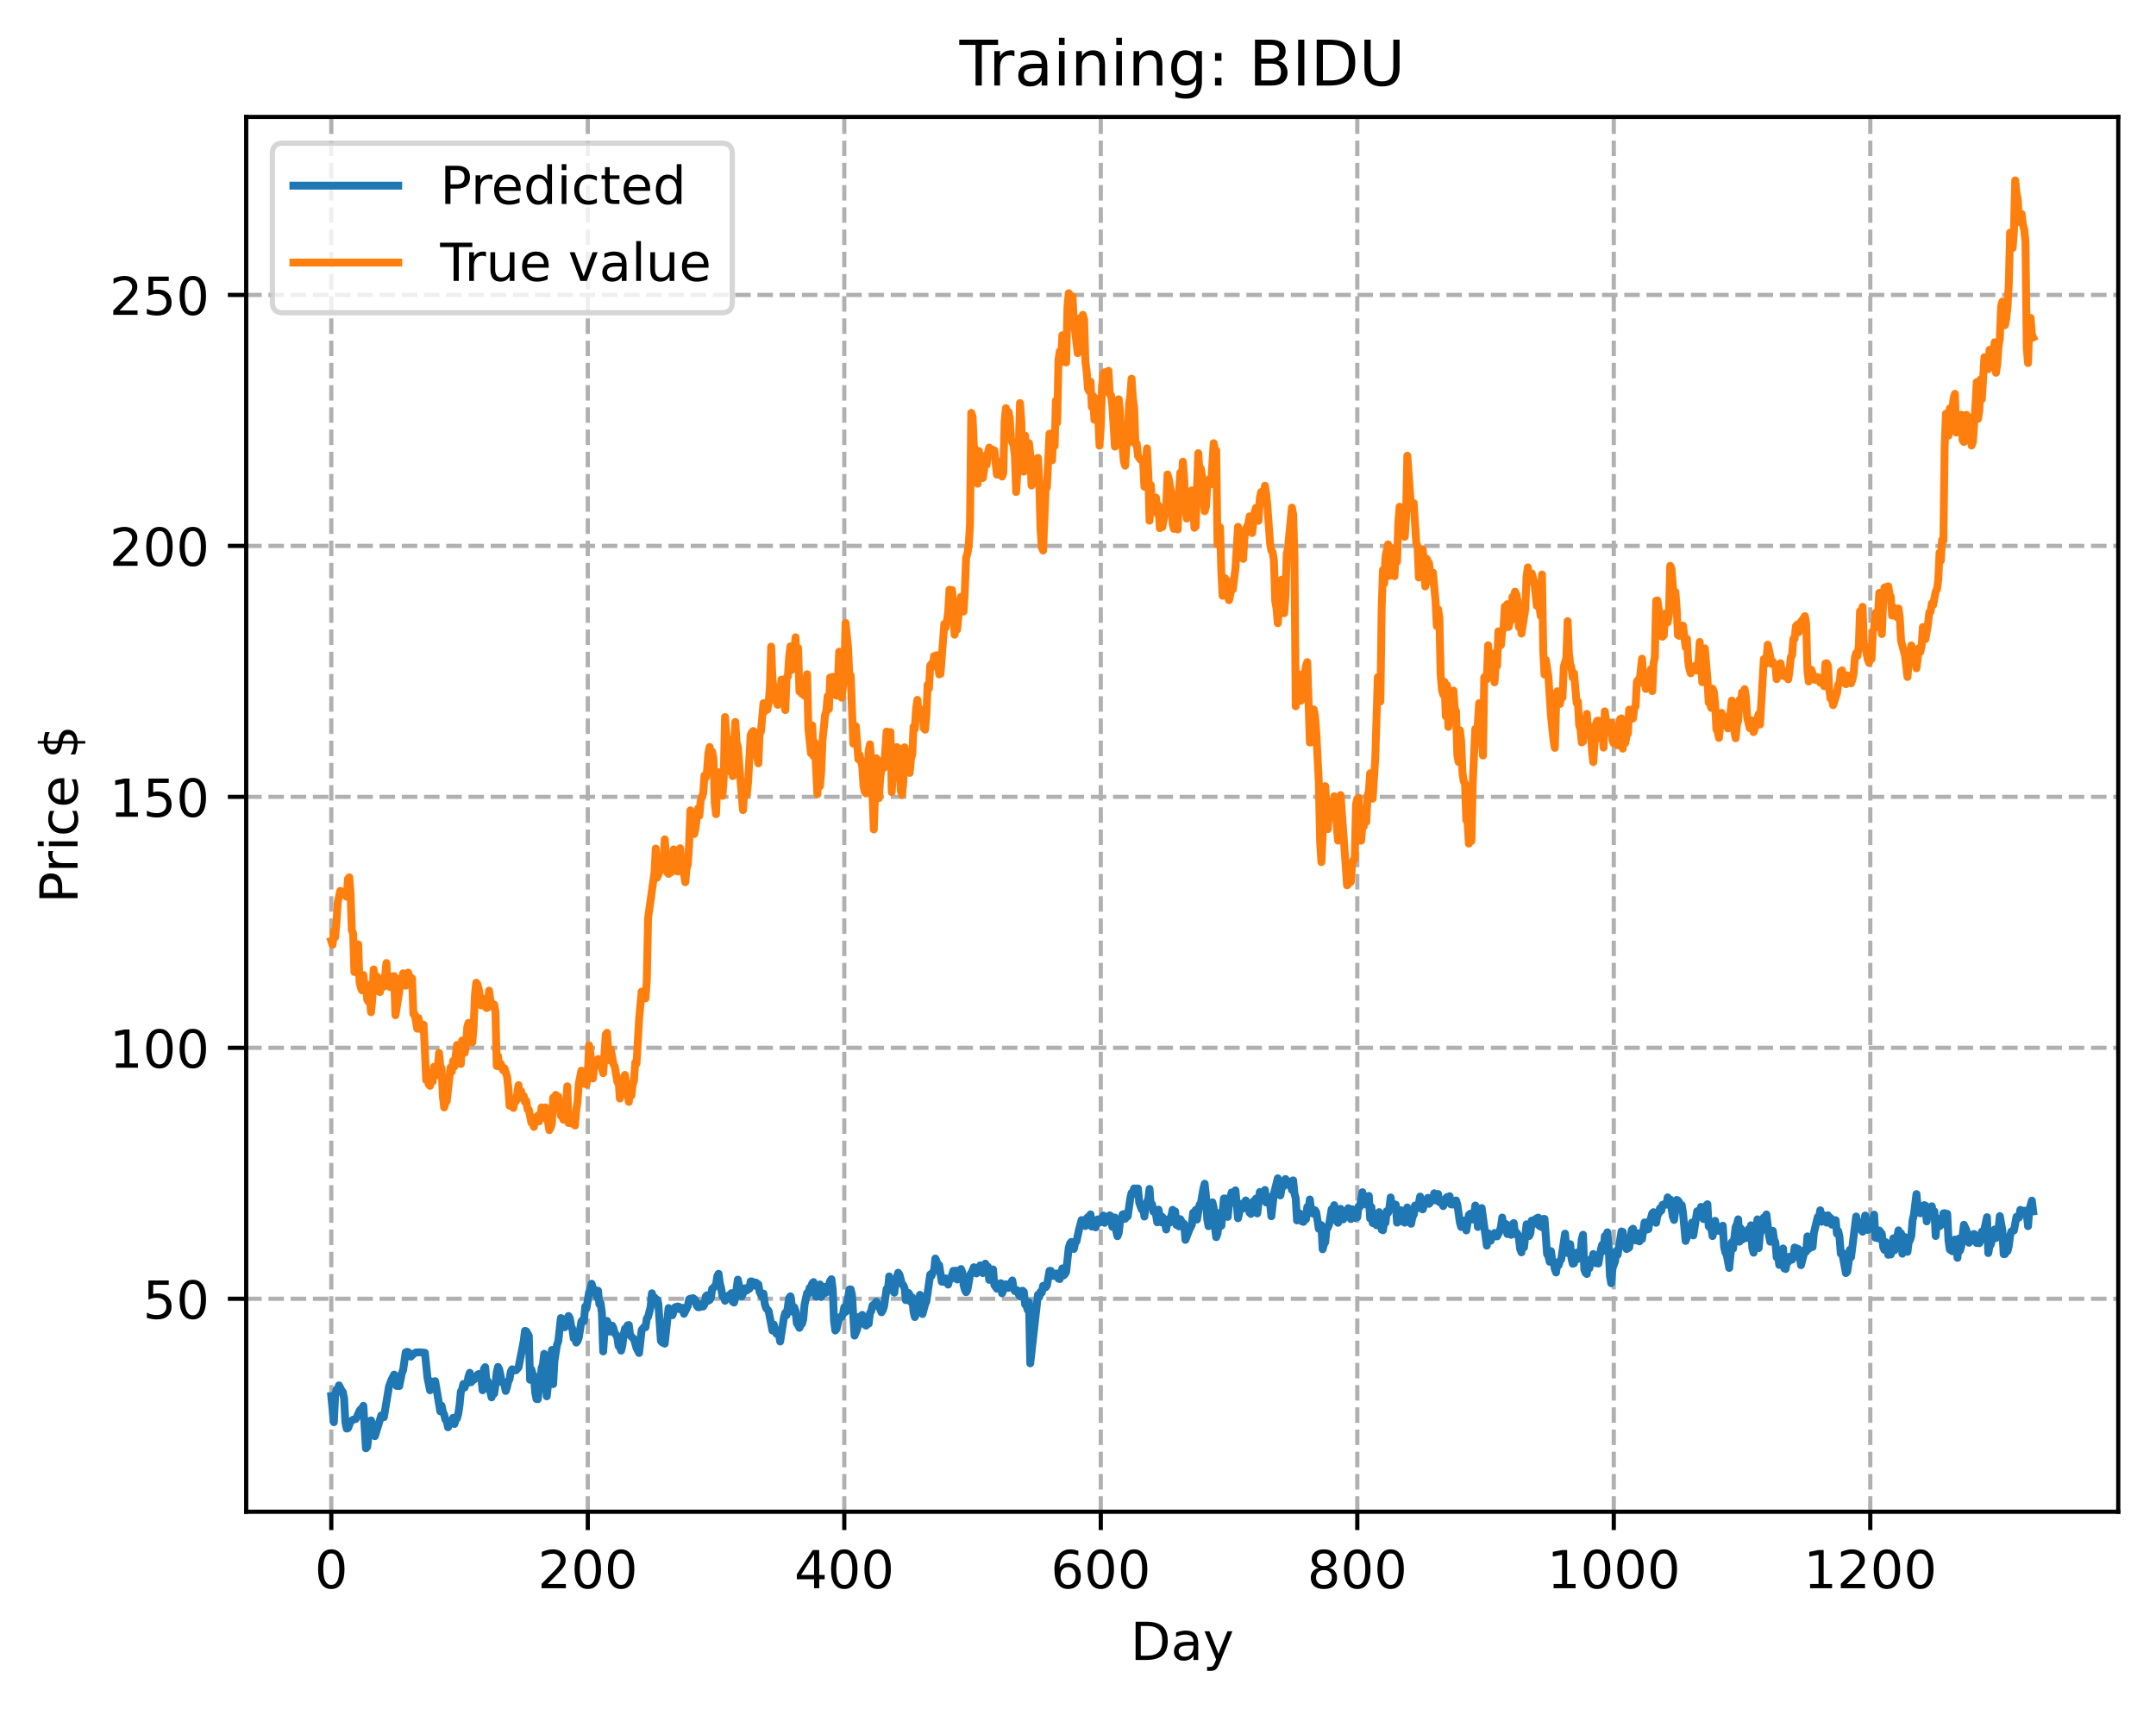 <?xml version="1.0" encoding="utf-8" standalone="no"?>
<!DOCTYPE svg PUBLIC "-//W3C//DTD SVG 1.1//EN"
  "http://www.w3.org/Graphics/SVG/1.1/DTD/svg11.dtd">
<!-- Created with matplotlib (https://matplotlib.org/) -->
<svg height="325.986pt" version="1.1" viewBox="0 0 411.286 325.986" width="411.286pt" xmlns="http://www.w3.org/2000/svg" xmlns:xlink="http://www.w3.org/1999/xlink">
 <defs>
  <style type="text/css">
*{stroke-linecap:butt;stroke-linejoin:round;}
  </style>
 </defs>
 <g id="figure_1">
  <g id="patch_1">
   <path d="M 0 325.986 
L 411.286 325.986 
L 411.286 0 
L 0 0 
z
" style="fill:#ffffff;"/>
  </g>
  <g id="axes_1">
   <g id="patch_2">
    <path d="M 46.966 288.43 
L 404.086 288.43 
L 404.086 22.318 
L 46.966 22.318 
z
" style="fill:#ffffff;"/>
   </g>
   <g id="matplotlib.axis_1">
    <g id="xtick_1">
     <g id="line2d_1">
      <path clip-path="url(#p89da10652c)" d="M 63.198 288.43 
L 63.198 22.318 
" style="fill:none;stroke:#b0b0b0;stroke-dasharray:2.96,1.28;stroke-dashoffset:0;stroke-width:0.8;"/>
     </g>
     <g id="line2d_2">
      <defs>
       <path d="M 0 0 
L 0 3.5 
" id="m9bc59ec3a3" style="stroke:#000000;stroke-width:0.8;"/>
      </defs>
      <g>
       <use style="stroke:#000000;stroke-width:0.8;" x="63.198" xlink:href="#m9bc59ec3a3" y="288.43"/>
      </g>
     </g>
     <g id="text_1">
      <!-- 0 -->
      <defs>
       <path d="M 31.781 66.406 
Q 24.172 66.406 20.328 58.906 
Q 16.5 51.422 16.5 36.375 
Q 16.5 21.391 20.328 13.891 
Q 24.172 6.391 31.781 6.391 
Q 39.453 6.391 43.281 13.891 
Q 47.125 21.391 47.125 36.375 
Q 47.125 51.422 43.281 58.906 
Q 39.453 66.406 31.781 66.406 
z
M 31.781 74.219 
Q 44.047 74.219 50.516 64.516 
Q 56.984 54.828 56.984 36.375 
Q 56.984 17.969 50.516 8.266 
Q 44.047 -1.422 31.781 -1.422 
Q 19.531 -1.422 13.062 8.266 
Q 6.594 17.969 6.594 36.375 
Q 6.594 54.828 13.062 64.516 
Q 19.531 74.219 31.781 74.219 
z
" id="DejaVuSans-48"/>
      </defs>
      <g transform="translate(60.017 303.029)scale(0.1 -0.1)">
       <use xlink:href="#DejaVuSans-48"/>
      </g>
     </g>
    </g>
    <g id="xtick_2">
     <g id="line2d_3">
      <path clip-path="url(#p89da10652c)" d="M 112.129 288.43 
L 112.129 22.318 
" style="fill:none;stroke:#b0b0b0;stroke-dasharray:2.96,1.28;stroke-dashoffset:0;stroke-width:0.8;"/>
     </g>
     <g id="line2d_4">
      <g>
       <use style="stroke:#000000;stroke-width:0.8;" x="112.129" xlink:href="#m9bc59ec3a3" y="288.43"/>
      </g>
     </g>
     <g id="text_2">
      <!-- 200 -->
      <defs>
       <path d="M 19.188 8.297 
L 53.609 8.297 
L 53.609 0 
L 7.328 0 
L 7.328 8.297 
Q 12.938 14.109 22.625 23.891 
Q 32.328 33.688 34.812 36.531 
Q 39.547 41.844 41.422 45.531 
Q 43.312 49.219 43.312 52.781 
Q 43.312 58.594 39.234 62.25 
Q 35.156 65.922 28.609 65.922 
Q 23.969 65.922 18.812 64.312 
Q 13.672 62.703 7.812 59.422 
L 7.812 69.391 
Q 13.766 71.781 18.938 73 
Q 24.125 74.219 28.422 74.219 
Q 39.75 74.219 46.484 68.547 
Q 53.219 62.891 53.219 53.422 
Q 53.219 48.922 51.531 44.891 
Q 49.859 40.875 45.406 35.406 
Q 44.188 33.984 37.641 27.219 
Q 31.109 20.453 19.188 8.297 
z
" id="DejaVuSans-50"/>
      </defs>
      <g transform="translate(102.585 303.029)scale(0.1 -0.1)">
       <use xlink:href="#DejaVuSans-50"/>
       <use x="63.623" xlink:href="#DejaVuSans-48"/>
       <use x="127.246" xlink:href="#DejaVuSans-48"/>
      </g>
     </g>
    </g>
    <g id="xtick_3">
     <g id="line2d_5">
      <path clip-path="url(#p89da10652c)" d="M 161.06 288.43 
L 161.06 22.318 
" style="fill:none;stroke:#b0b0b0;stroke-dasharray:2.96,1.28;stroke-dashoffset:0;stroke-width:0.8;"/>
     </g>
     <g id="line2d_6">
      <g>
       <use style="stroke:#000000;stroke-width:0.8;" x="161.06" xlink:href="#m9bc59ec3a3" y="288.43"/>
      </g>
     </g>
     <g id="text_3">
      <!-- 400 -->
      <defs>
       <path d="M 37.797 64.312 
L 12.891 25.391 
L 37.797 25.391 
z
M 35.203 72.906 
L 47.609 72.906 
L 47.609 25.391 
L 58.016 25.391 
L 58.016 17.188 
L 47.609 17.188 
L 47.609 0 
L 37.797 0 
L 37.797 17.188 
L 4.891 17.188 
L 4.891 26.703 
z
" id="DejaVuSans-52"/>
      </defs>
      <g transform="translate(151.516 303.029)scale(0.1 -0.1)">
       <use xlink:href="#DejaVuSans-52"/>
       <use x="63.623" xlink:href="#DejaVuSans-48"/>
       <use x="127.246" xlink:href="#DejaVuSans-48"/>
      </g>
     </g>
    </g>
    <g id="xtick_4">
     <g id="line2d_7">
      <path clip-path="url(#p89da10652c)" d="M 209.99 288.43 
L 209.99 22.318 
" style="fill:none;stroke:#b0b0b0;stroke-dasharray:2.96,1.28;stroke-dashoffset:0;stroke-width:0.8;"/>
     </g>
     <g id="line2d_8">
      <g>
       <use style="stroke:#000000;stroke-width:0.8;" x="209.99" xlink:href="#m9bc59ec3a3" y="288.43"/>
      </g>
     </g>
     <g id="text_4">
      <!-- 600 -->
      <defs>
       <path d="M 33.016 40.375 
Q 26.375 40.375 22.484 35.828 
Q 18.609 31.297 18.609 23.391 
Q 18.609 15.531 22.484 10.953 
Q 26.375 6.391 33.016 6.391 
Q 39.656 6.391 43.531 10.953 
Q 47.406 15.531 47.406 23.391 
Q 47.406 31.297 43.531 35.828 
Q 39.656 40.375 33.016 40.375 
z
M 52.594 71.297 
L 52.594 62.312 
Q 48.875 64.062 45.094 64.984 
Q 41.312 65.922 37.594 65.922 
Q 27.828 65.922 22.672 59.328 
Q 17.531 52.734 16.797 39.406 
Q 19.672 43.656 24.016 45.922 
Q 28.375 48.188 33.594 48.188 
Q 44.578 48.188 50.953 41.516 
Q 57.328 34.859 57.328 23.391 
Q 57.328 12.156 50.688 5.359 
Q 44.047 -1.422 33.016 -1.422 
Q 20.359 -1.422 13.672 8.266 
Q 6.984 17.969 6.984 36.375 
Q 6.984 53.656 15.188 63.938 
Q 23.391 74.219 37.203 74.219 
Q 40.922 74.219 44.703 73.484 
Q 48.484 72.75 52.594 71.297 
z
" id="DejaVuSans-54"/>
      </defs>
      <g transform="translate(200.446 303.029)scale(0.1 -0.1)">
       <use xlink:href="#DejaVuSans-54"/>
       <use x="63.623" xlink:href="#DejaVuSans-48"/>
       <use x="127.246" xlink:href="#DejaVuSans-48"/>
      </g>
     </g>
    </g>
    <g id="xtick_5">
     <g id="line2d_9">
      <path clip-path="url(#p89da10652c)" d="M 258.921 288.43 
L 258.921 22.318 
" style="fill:none;stroke:#b0b0b0;stroke-dasharray:2.96,1.28;stroke-dashoffset:0;stroke-width:0.8;"/>
     </g>
     <g id="line2d_10">
      <g>
       <use style="stroke:#000000;stroke-width:0.8;" x="258.921" xlink:href="#m9bc59ec3a3" y="288.43"/>
      </g>
     </g>
     <g id="text_5">
      <!-- 800 -->
      <defs>
       <path d="M 31.781 34.625 
Q 24.75 34.625 20.719 30.859 
Q 16.703 27.094 16.703 20.516 
Q 16.703 13.922 20.719 10.156 
Q 24.75 6.391 31.781 6.391 
Q 38.812 6.391 42.859 10.172 
Q 46.922 13.969 46.922 20.516 
Q 46.922 27.094 42.891 30.859 
Q 38.875 34.625 31.781 34.625 
z
M 21.922 38.812 
Q 15.578 40.375 12.031 44.719 
Q 8.5 49.078 8.5 55.328 
Q 8.5 64.062 14.719 69.141 
Q 20.953 74.219 31.781 74.219 
Q 42.672 74.219 48.875 69.141 
Q 55.078 64.062 55.078 55.328 
Q 55.078 49.078 51.531 44.719 
Q 48 40.375 41.703 38.812 
Q 48.828 37.156 52.797 32.312 
Q 56.781 27.484 56.781 20.516 
Q 56.781 9.906 50.312 4.234 
Q 43.844 -1.422 31.781 -1.422 
Q 19.734 -1.422 13.25 4.234 
Q 6.781 9.906 6.781 20.516 
Q 6.781 27.484 10.781 32.312 
Q 14.797 37.156 21.922 38.812 
z
M 18.312 54.391 
Q 18.312 48.734 21.844 45.562 
Q 25.391 42.391 31.781 42.391 
Q 38.141 42.391 41.719 45.562 
Q 45.312 48.734 45.312 54.391 
Q 45.312 60.062 41.719 63.234 
Q 38.141 66.406 31.781 66.406 
Q 25.391 66.406 21.844 63.234 
Q 18.312 60.062 18.312 54.391 
z
" id="DejaVuSans-56"/>
      </defs>
      <g transform="translate(249.377 303.029)scale(0.1 -0.1)">
       <use xlink:href="#DejaVuSans-56"/>
       <use x="63.623" xlink:href="#DejaVuSans-48"/>
       <use x="127.246" xlink:href="#DejaVuSans-48"/>
      </g>
     </g>
    </g>
    <g id="xtick_6">
     <g id="line2d_11">
      <path clip-path="url(#p89da10652c)" d="M 307.851 288.43 
L 307.851 22.318 
" style="fill:none;stroke:#b0b0b0;stroke-dasharray:2.96,1.28;stroke-dashoffset:0;stroke-width:0.8;"/>
     </g>
     <g id="line2d_12">
      <g>
       <use style="stroke:#000000;stroke-width:0.8;" x="307.851" xlink:href="#m9bc59ec3a3" y="288.43"/>
      </g>
     </g>
     <g id="text_6">
      <!-- 1000 -->
      <defs>
       <path d="M 12.406 8.297 
L 28.516 8.297 
L 28.516 63.922 
L 10.984 60.406 
L 10.984 69.391 
L 28.422 72.906 
L 38.281 72.906 
L 38.281 8.297 
L 54.391 8.297 
L 54.391 0 
L 12.406 0 
z
" id="DejaVuSans-49"/>
      </defs>
      <g transform="translate(295.126 303.029)scale(0.1 -0.1)">
       <use xlink:href="#DejaVuSans-49"/>
       <use x="63.623" xlink:href="#DejaVuSans-48"/>
       <use x="127.246" xlink:href="#DejaVuSans-48"/>
       <use x="190.869" xlink:href="#DejaVuSans-48"/>
      </g>
     </g>
    </g>
    <g id="xtick_7">
     <g id="line2d_13">
      <path clip-path="url(#p89da10652c)" d="M 356.782 288.43 
L 356.782 22.318 
" style="fill:none;stroke:#b0b0b0;stroke-dasharray:2.96,1.28;stroke-dashoffset:0;stroke-width:0.8;"/>
     </g>
     <g id="line2d_14">
      <g>
       <use style="stroke:#000000;stroke-width:0.8;" x="356.782" xlink:href="#m9bc59ec3a3" y="288.43"/>
      </g>
     </g>
     <g id="text_7">
      <!-- 1200 -->
      <g transform="translate(344.057 303.029)scale(0.1 -0.1)">
       <use xlink:href="#DejaVuSans-49"/>
       <use x="63.623" xlink:href="#DejaVuSans-50"/>
       <use x="127.246" xlink:href="#DejaVuSans-48"/>
       <use x="190.869" xlink:href="#DejaVuSans-48"/>
      </g>
     </g>
    </g>
    <g id="text_8">
     <!-- Day -->
     <defs>
      <path d="M 19.672 64.797 
L 19.672 8.109 
L 31.594 8.109 
Q 46.688 8.109 53.688 14.938 
Q 60.688 21.781 60.688 36.531 
Q 60.688 51.172 53.688 57.984 
Q 46.688 64.797 31.594 64.797 
z
M 9.812 72.906 
L 30.078 72.906 
Q 51.266 72.906 61.172 64.094 
Q 71.094 55.281 71.094 36.531 
Q 71.094 17.672 61.125 8.828 
Q 51.172 0 30.078 0 
L 9.812 0 
z
" id="DejaVuSans-68"/>
      <path d="M 34.281 27.484 
Q 23.391 27.484 19.188 25 
Q 14.984 22.516 14.984 16.5 
Q 14.984 11.719 18.141 8.906 
Q 21.297 6.109 26.703 6.109 
Q 34.188 6.109 38.703 11.406 
Q 43.219 16.703 43.219 25.484 
L 43.219 27.484 
z
M 52.203 31.203 
L 52.203 0 
L 43.219 0 
L 43.219 8.297 
Q 40.141 3.328 35.547 0.953 
Q 30.953 -1.422 24.312 -1.422 
Q 15.922 -1.422 10.953 3.297 
Q 6 8.016 6 15.922 
Q 6 25.141 12.172 29.828 
Q 18.359 34.516 30.609 34.516 
L 43.219 34.516 
L 43.219 35.406 
Q 43.219 41.609 39.141 45 
Q 35.062 48.391 27.688 48.391 
Q 23 48.391 18.547 47.266 
Q 14.109 46.141 10.016 43.891 
L 10.016 52.203 
Q 14.938 54.109 19.578 55.047 
Q 24.219 56 28.609 56 
Q 40.484 56 46.344 49.844 
Q 52.203 43.703 52.203 31.203 
z
" id="DejaVuSans-97"/>
      <path d="M 32.172 -5.078 
Q 28.375 -14.844 24.75 -17.812 
Q 21.141 -20.797 15.094 -20.797 
L 7.906 -20.797 
L 7.906 -13.281 
L 13.188 -13.281 
Q 16.891 -13.281 18.938 -11.516 
Q 21 -9.766 23.484 -3.219 
L 25.094 0.875 
L 2.984 54.688 
L 12.5 54.688 
L 29.594 11.922 
L 46.688 54.688 
L 56.203 54.688 
z
" id="DejaVuSans-121"/>
     </defs>
     <g transform="translate(215.652 316.707)scale(0.1 -0.1)">
      <use xlink:href="#DejaVuSans-68"/>
      <use x="77.002" xlink:href="#DejaVuSans-97"/>
      <use x="138.281" xlink:href="#DejaVuSans-121"/>
     </g>
    </g>
   </g>
   <g id="matplotlib.axis_2">
    <g id="ytick_1">
     <g id="line2d_15">
      <path clip-path="url(#p89da10652c)" d="M 46.966 247.798 
L 404.086 247.798 
" style="fill:none;stroke:#b0b0b0;stroke-dasharray:2.96,1.28;stroke-dashoffset:0;stroke-width:0.8;"/>
     </g>
     <g id="line2d_16">
      <defs>
       <path d="M 0 0 
L -3.5 0 
" id="m82a2c022a0" style="stroke:#000000;stroke-width:0.8;"/>
      </defs>
      <g>
       <use style="stroke:#000000;stroke-width:0.8;" x="46.966" xlink:href="#m82a2c022a0" y="247.798"/>
      </g>
     </g>
     <g id="text_9">
      <!-- 50 -->
      <defs>
       <path d="M 10.797 72.906 
L 49.516 72.906 
L 49.516 64.594 
L 19.828 64.594 
L 19.828 46.734 
Q 21.969 47.469 24.109 47.828 
Q 26.266 48.188 28.422 48.188 
Q 40.625 48.188 47.75 41.5 
Q 54.891 34.812 54.891 23.391 
Q 54.891 11.625 47.562 5.094 
Q 40.234 -1.422 26.906 -1.422 
Q 22.312 -1.422 17.547 -0.641 
Q 12.797 0.141 7.719 1.703 
L 7.719 11.625 
Q 12.109 9.234 16.797 8.062 
Q 21.484 6.891 26.703 6.891 
Q 35.156 6.891 40.078 11.328 
Q 45.016 15.766 45.016 23.391 
Q 45.016 31 40.078 35.438 
Q 35.156 39.891 26.703 39.891 
Q 22.75 39.891 18.812 39.016 
Q 14.891 38.141 10.797 36.281 
z
" id="DejaVuSans-53"/>
      </defs>
      <g transform="translate(27.241 251.597)scale(0.1 -0.1)">
       <use xlink:href="#DejaVuSans-53"/>
       <use x="63.623" xlink:href="#DejaVuSans-48"/>
      </g>
     </g>
    </g>
    <g id="ytick_2">
     <g id="line2d_17">
      <path clip-path="url(#p89da10652c)" d="M 46.966 199.915 
L 404.086 199.915 
" style="fill:none;stroke:#b0b0b0;stroke-dasharray:2.96,1.28;stroke-dashoffset:0;stroke-width:0.8;"/>
     </g>
     <g id="line2d_18">
      <g>
       <use style="stroke:#000000;stroke-width:0.8;" x="46.966" xlink:href="#m82a2c022a0" y="199.915"/>
      </g>
     </g>
     <g id="text_10">
      <!-- 100 -->
      <g transform="translate(20.878 203.715)scale(0.1 -0.1)">
       <use xlink:href="#DejaVuSans-49"/>
       <use x="63.623" xlink:href="#DejaVuSans-48"/>
       <use x="127.246" xlink:href="#DejaVuSans-48"/>
      </g>
     </g>
    </g>
    <g id="ytick_3">
     <g id="line2d_19">
      <path clip-path="url(#p89da10652c)" d="M 46.966 152.033 
L 404.086 152.033 
" style="fill:none;stroke:#b0b0b0;stroke-dasharray:2.96,1.28;stroke-dashoffset:0;stroke-width:0.8;"/>
     </g>
     <g id="line2d_20">
      <g>
       <use style="stroke:#000000;stroke-width:0.8;" x="46.966" xlink:href="#m82a2c022a0" y="152.033"/>
      </g>
     </g>
     <g id="text_11">
      <!-- 150 -->
      <g transform="translate(20.878 155.832)scale(0.1 -0.1)">
       <use xlink:href="#DejaVuSans-49"/>
       <use x="63.623" xlink:href="#DejaVuSans-53"/>
       <use x="127.246" xlink:href="#DejaVuSans-48"/>
      </g>
     </g>
    </g>
    <g id="ytick_4">
     <g id="line2d_21">
      <path clip-path="url(#p89da10652c)" d="M 46.966 104.15 
L 404.086 104.15 
" style="fill:none;stroke:#b0b0b0;stroke-dasharray:2.96,1.28;stroke-dashoffset:0;stroke-width:0.8;"/>
     </g>
     <g id="line2d_22">
      <g>
       <use style="stroke:#000000;stroke-width:0.8;" x="46.966" xlink:href="#m82a2c022a0" y="104.15"/>
      </g>
     </g>
     <g id="text_12">
      <!-- 200 -->
      <g transform="translate(20.878 107.95)scale(0.1 -0.1)">
       <use xlink:href="#DejaVuSans-50"/>
       <use x="63.623" xlink:href="#DejaVuSans-48"/>
       <use x="127.246" xlink:href="#DejaVuSans-48"/>
      </g>
     </g>
    </g>
    <g id="ytick_5">
     <g id="line2d_23">
      <path clip-path="url(#p89da10652c)" d="M 46.966 56.268 
L 404.086 56.268 
" style="fill:none;stroke:#b0b0b0;stroke-dasharray:2.96,1.28;stroke-dashoffset:0;stroke-width:0.8;"/>
     </g>
     <g id="line2d_24">
      <g>
       <use style="stroke:#000000;stroke-width:0.8;" x="46.966" xlink:href="#m82a2c022a0" y="56.268"/>
      </g>
     </g>
     <g id="text_13">
      <!-- 250 -->
      <g transform="translate(20.878 60.067)scale(0.1 -0.1)">
       <use xlink:href="#DejaVuSans-50"/>
       <use x="63.623" xlink:href="#DejaVuSans-53"/>
       <use x="127.246" xlink:href="#DejaVuSans-48"/>
      </g>
     </g>
    </g>
    <g id="text_14">
     <!-- Price $ -->
     <defs>
      <path d="M 19.672 64.797 
L 19.672 37.406 
L 32.078 37.406 
Q 38.969 37.406 42.719 40.969 
Q 46.484 44.531 46.484 51.125 
Q 46.484 57.672 42.719 61.234 
Q 38.969 64.797 32.078 64.797 
z
M 9.812 72.906 
L 32.078 72.906 
Q 44.344 72.906 50.609 67.359 
Q 56.891 61.812 56.891 51.125 
Q 56.891 40.328 50.609 34.812 
Q 44.344 29.297 32.078 29.297 
L 19.672 29.297 
L 19.672 0 
L 9.812 0 
z
" id="DejaVuSans-80"/>
      <path d="M 41.109 46.297 
Q 39.594 47.172 37.812 47.578 
Q 36.031 48 33.891 48 
Q 26.266 48 22.188 43.047 
Q 18.109 38.094 18.109 28.812 
L 18.109 0 
L 9.078 0 
L 9.078 54.688 
L 18.109 54.688 
L 18.109 46.188 
Q 20.953 51.172 25.484 53.578 
Q 30.031 56 36.531 56 
Q 37.453 56 38.578 55.875 
Q 39.703 55.766 41.062 55.516 
z
" id="DejaVuSans-114"/>
      <path d="M 9.422 54.688 
L 18.406 54.688 
L 18.406 0 
L 9.422 0 
z
M 9.422 75.984 
L 18.406 75.984 
L 18.406 64.594 
L 9.422 64.594 
z
" id="DejaVuSans-105"/>
      <path d="M 48.781 52.594 
L 48.781 44.188 
Q 44.969 46.297 41.141 47.344 
Q 37.312 48.391 33.406 48.391 
Q 24.656 48.391 19.812 42.844 
Q 14.984 37.312 14.984 27.297 
Q 14.984 17.281 19.812 11.734 
Q 24.656 6.203 33.406 6.203 
Q 37.312 6.203 41.141 7.25 
Q 44.969 8.297 48.781 10.406 
L 48.781 2.094 
Q 45.016 0.344 40.984 -0.531 
Q 36.969 -1.422 32.422 -1.422 
Q 20.062 -1.422 12.781 6.344 
Q 5.516 14.109 5.516 27.297 
Q 5.516 40.672 12.859 48.328 
Q 20.219 56 33.016 56 
Q 37.156 56 41.109 55.141 
Q 45.062 54.297 48.781 52.594 
z
" id="DejaVuSans-99"/>
      <path d="M 56.203 29.594 
L 56.203 25.203 
L 14.891 25.203 
Q 15.484 15.922 20.484 11.062 
Q 25.484 6.203 34.422 6.203 
Q 39.594 6.203 44.453 7.469 
Q 49.312 8.734 54.109 11.281 
L 54.109 2.781 
Q 49.266 0.734 44.188 -0.344 
Q 39.109 -1.422 33.891 -1.422 
Q 20.797 -1.422 13.156 6.188 
Q 5.516 13.812 5.516 26.812 
Q 5.516 40.234 12.766 48.109 
Q 20.016 56 32.328 56 
Q 43.359 56 49.781 48.891 
Q 56.203 41.797 56.203 29.594 
z
M 47.219 32.234 
Q 47.125 39.594 43.094 43.984 
Q 39.062 48.391 32.422 48.391 
Q 24.906 48.391 20.391 44.141 
Q 15.875 39.891 15.188 32.172 
z
" id="DejaVuSans-101"/>
      <path id="DejaVuSans-32"/>
      <path d="M 33.797 -14.703 
L 28.906 -14.703 
L 28.859 0 
Q 23.734 0.094 18.609 1.188 
Q 13.484 2.297 8.297 4.5 
L 8.297 13.281 
Q 13.281 10.156 18.375 8.562 
Q 23.484 6.984 28.906 6.938 
L 28.906 29.203 
Q 18.109 30.953 13.203 35.156 
Q 8.297 39.359 8.297 46.688 
Q 8.297 54.641 13.625 59.219 
Q 18.953 63.812 28.906 64.5 
L 28.906 75.984 
L 33.797 75.984 
L 33.797 64.656 
Q 38.328 64.453 42.578 63.688 
Q 46.828 62.938 50.875 61.625 
L 50.875 53.078 
Q 46.828 55.125 42.547 56.25 
Q 38.281 57.375 33.797 57.562 
L 33.797 36.719 
Q 44.875 35.016 50.094 30.609 
Q 55.328 26.219 55.328 18.609 
Q 55.328 10.359 49.781 5.594 
Q 44.234 0.828 33.797 0.094 
z
M 28.906 37.594 
L 28.906 57.625 
Q 23.25 56.984 20.266 54.391 
Q 17.281 51.812 17.281 47.516 
Q 17.281 43.312 20.031 40.969 
Q 22.797 38.625 28.906 37.594 
z
M 33.797 28.219 
L 33.797 7.078 
Q 39.984 7.906 43.141 10.594 
Q 46.297 13.281 46.297 17.672 
Q 46.297 21.969 43.281 24.5 
Q 40.281 27.047 33.797 28.219 
z
" id="DejaVuSans-36"/>
     </defs>
     <g transform="translate(14.798 172.342)rotate(-90)scale(0.1 -0.1)">
      <use xlink:href="#DejaVuSans-80"/>
      <use x="58.553" xlink:href="#DejaVuSans-114"/>
      <use x="99.666" xlink:href="#DejaVuSans-105"/>
      <use x="127.449" xlink:href="#DejaVuSans-99"/>
      <use x="182.43" xlink:href="#DejaVuSans-101"/>
      <use x="243.953" xlink:href="#DejaVuSans-32"/>
      <use x="275.74" xlink:href="#DejaVuSans-36"/>
     </g>
    </g>
   </g>
   <g id="line2d_25">
    <path clip-path="url(#p89da10652c)" d="M 63.198 266.359 
L 63.688 271.347 
L 63.932 266.313 
L 64.177 265.148 
L 64.422 265.057 
L 64.666 264.321 
L 65.156 265.29 
L 65.4 265.596 
L 65.645 266.844 
L 65.89 271.393 
L 66.134 272.567 
L 66.379 272.497 
L 66.868 271.217 
L 67.357 270.87 
L 67.847 270.738 
L 68.091 270.337 
L 68.581 269.195 
L 68.825 268.86 
L 69.07 268.813 
L 69.315 268.222 
L 69.804 276.334 
L 70.049 276.081 
L 70.538 272.011 
L 70.783 271.005 
L 71.517 274.017 
L 72.74 270.047 
L 73.229 270.394 
L 74.208 264.54 
L 74.697 263.225 
L 75.186 262.264 
L 75.431 263.044 
L 75.676 264.438 
L 75.92 263.098 
L 76.165 264.458 
L 76.654 262.013 
L 76.899 261.419 
L 77.388 258.025 
L 77.633 257.921 
L 77.878 257.982 
L 78.122 258.214 
L 78.367 258.838 
L 78.856 258.337 
L 79.345 258.04 
L 80.079 258.012 
L 81.058 258.099 
L 81.547 262.861 
L 82.037 265.26 
L 82.281 263.558 
L 82.526 264.052 
L 82.771 263.606 
L 83.015 263.518 
L 83.994 269.279 
L 84.239 268.198 
L 84.483 269.362 
L 84.728 269.891 
L 84.972 270.852 
L 85.217 271.121 
L 85.462 272.324 
L 85.706 271.272 
L 85.951 271.285 
L 86.196 271.151 
L 86.44 270.507 
L 86.685 271.696 
L 86.93 270.894 
L 87.174 270.635 
L 87.419 269.722 
L 87.664 268.113 
L 87.908 265.516 
L 88.153 265.073 
L 88.398 264.046 
L 88.642 264.723 
L 88.887 263.919 
L 89.132 263.929 
L 89.376 262.598 
L 89.621 261.915 
L 89.866 263.726 
L 90.11 262.856 
L 90.355 263.275 
L 90.844 262.757 
L 91.089 262.303 
L 91.333 262.154 
L 91.578 263.064 
L 91.823 263.026 
L 92.067 265.257 
L 92.312 261.2 
L 92.557 260.844 
L 92.801 263.561 
L 93.046 263.506 
L 93.78 266.615 
L 94.025 264.89 
L 94.269 265.908 
L 94.514 264.258 
L 94.759 261.836 
L 95.003 260.801 
L 95.248 261.321 
L 95.737 263.736 
L 95.982 263.777 
L 96.227 264.158 
L 96.471 265.388 
L 96.716 264.671 
L 96.96 263.565 
L 97.205 263.13 
L 97.45 261.677 
L 97.694 261.244 
L 98.184 261.466 
L 98.428 261.444 
L 98.918 260.884 
L 99.896 255.929 
L 100.141 253.924 
L 100.386 253.997 
L 100.875 254.848 
L 101.12 263.259 
L 101.364 261.297 
L 101.609 262.136 
L 101.854 262.525 
L 102.098 265.722 
L 102.343 266.932 
L 102.587 266.963 
L 102.832 264.656 
L 103.077 263.417 
L 103.321 261.05 
L 103.566 260.302 
L 103.811 258.3 
L 104.3 266.409 
L 104.545 264.22 
L 104.789 263.099 
L 105.279 257.561 
L 105.523 264.076 
L 105.768 259.649 
L 106.257 256.568 
L 106.502 255.909 
L 106.991 251.477 
L 107.236 251.587 
L 107.481 252.197 
L 107.725 253.237 
L 107.97 252.444 
L 108.215 252.304 
L 108.459 251.084 
L 108.704 251.515 
L 108.948 252.978 
L 109.193 253.593 
L 109.438 255.345 
L 109.682 254.926 
L 109.927 256.166 
L 110.172 255.862 
L 110.416 255.159 
L 110.906 252.137 
L 111.15 251.846 
L 111.395 252.08 
L 111.64 249.277 
L 111.884 249.551 
L 112.374 246.553 
L 112.618 245.992 
L 112.863 244.933 
L 113.108 245.917 
L 113.352 246.199 
L 113.597 246.14 
L 113.842 247.451 
L 114.086 246.262 
L 114.331 248.82 
L 114.575 248.642 
L 114.82 250.485 
L 115.065 257.847 
L 115.309 254.205 
L 115.554 253.481 
L 115.799 252.02 
L 116.043 252.648 
L 116.288 254.067 
L 116.533 252.988 
L 116.777 252.921 
L 117.022 253.415 
L 117.267 254.404 
L 117.511 254.603 
L 117.756 255.178 
L 118.001 256.802 
L 118.245 257.097 
L 118.49 257.69 
L 118.735 256.644 
L 118.979 254.577 
L 119.224 253.493 
L 119.469 254.075 
L 119.713 252.864 
L 119.958 252.807 
L 120.203 254.771 
L 120.936 255.491 
L 121.426 257.203 
L 121.915 258.149 
L 122.404 253.76 
L 122.894 253.178 
L 123.138 253.239 
L 123.383 251.577 
L 123.628 251.246 
L 124.117 249.346 
L 124.362 246.744 
L 124.606 247.785 
L 124.851 247.546 
L 125.096 247.86 
L 125.34 247.974 
L 125.585 248.723 
L 126.074 255.839 
L 126.319 256.125 
L 126.808 256.363 
L 127.542 249.568 
L 127.787 250.498 
L 128.031 249.975 
L 128.276 250.94 
L 128.765 249.431 
L 129.255 249.271 
L 129.499 249.316 
L 129.744 249.82 
L 130.233 249.521 
L 130.478 250.665 
L 131.212 249.179 
L 131.457 247.899 
L 131.701 247.771 
L 131.946 248.197 
L 132.191 247.677 
L 132.435 247.835 
L 132.68 248.153 
L 132.924 249.143 
L 133.169 249.41 
L 133.414 249.417 
L 133.658 248.816 
L 133.903 249.292 
L 134.148 249.27 
L 134.392 248.86 
L 134.637 247.36 
L 134.882 247.112 
L 135.126 248.171 
L 135.371 248.035 
L 135.616 247.614 
L 135.86 245.881 
L 136.105 245.73 
L 136.594 245.073 
L 136.839 243.443 
L 137.084 243.024 
L 137.328 244.867 
L 137.573 245.817 
L 137.818 247.321 
L 138.062 247.254 
L 138.307 248.185 
L 138.551 247.526 
L 138.796 247.434 
L 139.041 247.126 
L 139.285 247.767 
L 139.53 246.729 
L 139.775 248.344 
L 140.019 248.522 
L 140.264 247.673 
L 140.753 244.139 
L 140.998 245.32 
L 141.243 245.686 
L 141.487 247.346 
L 141.732 246.814 
L 141.977 245.868 
L 142.221 245.777 
L 142.466 246.217 
L 142.711 245.62 
L 142.955 245.884 
L 143.2 244.485 
L 143.445 244.496 
L 143.689 244.648 
L 143.934 245.297 
L 144.178 244.703 
L 144.668 245.053 
L 144.912 246.515 
L 145.402 247.452 
L 145.646 246.81 
L 145.891 248.728 
L 146.136 249.555 
L 146.625 250.134 
L 147.359 253.857 
L 147.604 252.709 
L 148.093 254.454 
L 148.338 254.364 
L 148.582 254.592 
L 148.827 255.95 
L 149.561 251.306 
L 149.806 250.468 
L 150.05 250.924 
L 150.539 247.649 
L 150.784 247.327 
L 151.273 250.297 
L 151.518 249.434 
L 151.763 250.125 
L 152.007 252.486 
L 152.252 252.821 
L 152.497 253.35 
L 152.741 252.83 
L 152.986 252.581 
L 153.231 251.707 
L 153.475 248.946 
L 153.965 246.706 
L 154.209 246.855 
L 154.454 245.702 
L 154.699 245.544 
L 154.943 244.88 
L 155.188 244.612 
L 155.677 247.382 
L 155.922 247.388 
L 156.166 246.551 
L 156.411 245.057 
L 156.656 247.468 
L 157.145 245.518 
L 157.39 246.727 
L 157.634 245.809 
L 157.879 246.467 
L 158.124 245.08 
L 158.368 244.401 
L 158.613 244.068 
L 158.858 246.039 
L 159.102 252.064 
L 159.347 253.853 
L 159.592 253.543 
L 160.081 251.358 
L 160.57 251.255 
L 160.815 250.722 
L 161.06 249.418 
L 161.304 250.291 
L 162.038 246.031 
L 162.283 246.003 
L 162.527 247.068 
L 163.017 254.827 
L 163.506 253.634 
L 163.995 251.198 
L 164.24 251.163 
L 164.485 250.873 
L 164.974 252.766 
L 165.219 252.927 
L 165.463 252.33 
L 165.708 252.562 
L 165.953 250.562 
L 166.197 250.169 
L 166.442 249.08 
L 166.931 248.721 
L 167.176 248.35 
L 167.91 249.786 
L 168.154 250.377 
L 168.399 249.986 
L 168.644 249.237 
L 169.133 245.91 
L 169.378 246.292 
L 169.622 243.529 
L 169.867 245.146 
L 170.112 245.92 
L 170.356 245.442 
L 170.601 246.647 
L 170.846 244.513 
L 171.335 242.831 
L 171.58 243.164 
L 172.069 245.036 
L 172.314 245.202 
L 172.558 245.773 
L 172.803 248.065 
L 173.048 246.787 
L 173.292 246.674 
L 173.537 247.039 
L 173.782 248.433 
L 174.026 247.539 
L 174.271 250.28 
L 174.515 251.286 
L 175.005 250.015 
L 175.249 248.995 
L 175.494 247.05 
L 175.739 247.384 
L 175.983 250.711 
L 176.473 248.854 
L 176.717 248.333 
L 177.207 244.919 
L 177.451 243.175 
L 177.696 243.436 
L 177.941 242.733 
L 178.185 242.484 
L 178.43 240.122 
L 178.675 240.655 
L 178.919 241.654 
L 179.164 241.38 
L 179.653 244.545 
L 179.898 244.475 
L 180.142 244.599 
L 180.387 243.903 
L 180.632 244.343 
L 180.876 245.089 
L 181.121 244.086 
L 181.366 244.074 
L 181.855 242.472 
L 182.1 243.701 
L 182.344 242.434 
L 182.589 244.129 
L 182.834 243.355 
L 183.078 243.192 
L 183.323 242.121 
L 183.568 242.715 
L 183.812 245.119 
L 184.057 246.068 
L 184.302 246.547 
L 184.546 246.119 
L 185.036 243.279 
L 185.525 242.419 
L 185.77 241.778 
L 186.014 242.765 
L 186.259 242.965 
L 186.503 242.332 
L 186.748 242.206 
L 186.993 241.424 
L 187.237 242.588 
L 187.482 242.905 
L 187.727 242.67 
L 187.971 241.097 
L 188.216 242.805 
L 188.461 241.678 
L 188.705 244.191 
L 189.195 243.024 
L 189.439 242.202 
L 189.684 245.178 
L 190.173 245.881 
L 190.418 245.439 
L 190.663 245.391 
L 190.907 244.815 
L 191.152 246.759 
L 191.886 245.018 
L 192.13 245.234 
L 192.375 245.725 
L 192.864 244.754 
L 193.109 244.302 
L 193.354 245.721 
L 193.598 246.331 
L 193.843 246.386 
L 194.088 246.187 
L 194.332 246.96 
L 194.577 247.362 
L 194.822 247.164 
L 195.066 246.258 
L 195.311 246.476 
L 195.556 248.899 
L 195.8 249.089 
L 196.045 249.929 
L 196.29 248.441 
L 196.534 260.116 
L 198.002 247.028 
L 198.247 247.473 
L 198.491 246.476 
L 198.736 246.614 
L 198.981 245.324 
L 199.225 245.341 
L 199.47 245.613 
L 199.715 245.257 
L 200.204 242.471 
L 200.449 242.463 
L 200.938 243.444 
L 201.183 243.037 
L 201.672 242.96 
L 201.917 243.96 
L 202.161 244.033 
L 202.651 242.003 
L 202.895 243.351 
L 203.14 243.098 
L 203.385 242.652 
L 203.874 238.09 
L 204.118 237.251 
L 204.363 236.953 
L 204.608 237.867 
L 204.852 238.297 
L 205.097 237.115 
L 205.342 236.874 
L 205.831 234.631 
L 206.32 232.782 
L 206.565 233.511 
L 206.81 233.394 
L 207.054 233.914 
L 207.299 232.456 
L 207.544 232.203 
L 207.788 232.238 
L 208.033 231.692 
L 208.278 234.024 
L 208.522 234.004 
L 208.767 232.872 
L 209.012 234.172 
L 209.256 232.722 
L 209.501 232.635 
L 209.746 233.272 
L 209.99 232.696 
L 210.235 232.607 
L 210.479 231.926 
L 210.724 233.314 
L 210.969 232.111 
L 211.213 232.446 
L 211.703 231.883 
L 211.947 232.045 
L 212.192 234.077 
L 212.681 232.301 
L 212.926 234.82 
L 213.171 235.863 
L 213.415 235.214 
L 213.66 233.114 
L 213.905 232.688 
L 214.149 231.711 
L 214.394 231.62 
L 214.639 232.53 
L 214.883 232.082 
L 215.128 232.075 
L 215.617 228.641 
L 215.862 227.607 
L 216.106 227.469 
L 216.351 226.742 
L 216.596 227.787 
L 216.84 226.754 
L 217.085 226.756 
L 217.33 229.494 
L 217.819 230.782 
L 218.064 230.167 
L 218.308 232.116 
L 218.553 229.863 
L 219.042 228.838 
L 219.287 226.836 
L 219.532 230.078 
L 219.776 229.779 
L 220.021 231.183 
L 220.266 231.232 
L 220.51 231.663 
L 220.755 233.212 
L 221 230.794 
L 221.489 233.198 
L 221.734 232.173 
L 221.978 233.392 
L 222.223 233.132 
L 222.467 234.588 
L 222.712 232.991 
L 222.957 232.573 
L 223.201 233.247 
L 223.691 230.821 
L 223.935 231.149 
L 224.18 231.122 
L 224.425 233.723 
L 224.669 232.788 
L 224.914 233.995 
L 225.159 232.609 
L 225.403 233.016 
L 225.648 233.979 
L 225.893 233.518 
L 226.137 236.559 
L 226.871 234.667 
L 227.361 233.687 
L 227.605 231.373 
L 227.85 231.758 
L 228.094 230.843 
L 228.339 232.688 
L 228.828 229.859 
L 229.073 229.624 
L 229.562 226.785 
L 229.807 225.851 
L 230.052 228.182 
L 230.296 232.599 
L 230.541 233.951 
L 230.786 231.255 
L 231.275 229.388 
L 231.52 230.433 
L 231.764 234.254 
L 232.009 236.047 
L 232.254 235.384 
L 232.743 231.371 
L 232.988 233.886 
L 233.477 228.665 
L 233.722 228.663 
L 233.966 229.659 
L 234.211 232.182 
L 234.455 229.58 
L 234.945 227.516 
L 235.189 229.404 
L 235.679 227.111 
L 236.168 232.438 
L 236.657 230.238 
L 236.902 229.657 
L 237.147 230.587 
L 237.391 230.114 
L 237.636 229.04 
L 237.881 229.372 
L 238.37 231.355 
L 238.615 231.609 
L 239.104 229.204 
L 239.349 229.273 
L 239.593 228.683 
L 239.838 231.512 
L 240.327 227.419 
L 240.572 228.687 
L 240.816 228.371 
L 241.306 227.036 
L 241.55 229.435 
L 241.795 228.45 
L 242.04 228.367 
L 242.284 229.562 
L 242.529 232.058 
L 243.018 227.742 
L 243.508 225.792 
L 243.752 224.811 
L 243.997 225.562 
L 244.242 228.082 
L 244.731 225.483 
L 244.976 226.275 
L 245.22 224.949 
L 245.465 225.505 
L 245.709 225.35 
L 245.954 225.757 
L 246.199 225.812 
L 246.443 227.02 
L 246.688 225.211 
L 246.933 227.707 
L 247.177 228.626 
L 247.422 232.857 
L 247.667 231.899 
L 247.911 231.499 
L 248.401 233.051 
L 248.645 233.128 
L 248.89 232.273 
L 249.135 232.636 
L 249.379 230.277 
L 249.624 230.808 
L 249.869 228.849 
L 250.113 230.919 
L 250.358 231.504 
L 250.603 231.572 
L 250.847 230.907 
L 251.092 231.307 
L 251.581 234.46 
L 251.826 234.392 
L 252.07 233.74 
L 252.315 238.356 
L 252.56 237.403 
L 252.804 237.007 
L 253.049 234.456 
L 253.294 234.233 
L 253.538 233.641 
L 254.028 230.705 
L 254.272 230.924 
L 254.517 229.936 
L 254.762 230.876 
L 255.006 233.027 
L 255.251 233.306 
L 255.74 230.631 
L 256.23 232.663 
L 256.719 231.302 
L 256.964 231.274 
L 257.208 230.513 
L 257.453 231.176 
L 257.697 232.59 
L 257.942 230.717 
L 258.187 232.218 
L 258.431 232.392 
L 258.676 232.053 
L 258.921 232.24 
L 259.165 230.161 
L 259.41 230.269 
L 259.899 227.465 
L 260.144 229.654 
L 260.389 228.71 
L 260.633 229.844 
L 260.878 228.441 
L 261.123 228.173 
L 261.367 232.479 
L 261.612 230.296 
L 261.857 233.355 
L 262.346 233.29 
L 262.591 233.78 
L 263.08 231.262 
L 263.325 231.805 
L 263.569 234.605 
L 263.814 234.734 
L 264.058 233.152 
L 264.303 233.305 
L 264.548 231.068 
L 264.792 231.422 
L 265.037 230.585 
L 265.282 228.463 
L 265.526 230.25 
L 265.771 229.643 
L 266.016 230.142 
L 266.26 229.841 
L 266.505 233.273 
L 266.75 232.583 
L 266.994 233.063 
L 267.239 230.897 
L 267.484 232.493 
L 267.728 232.511 
L 267.973 233.283 
L 268.218 231.384 
L 268.462 230.379 
L 268.707 231.362 
L 268.952 232.81 
L 269.196 233.494 
L 269.441 232.137 
L 269.685 231.786 
L 269.93 230.002 
L 270.175 230.621 
L 270.419 230.275 
L 270.664 229.589 
L 270.909 228.289 
L 271.153 230.599 
L 271.398 230.745 
L 271.643 230.006 
L 272.132 229.201 
L 272.377 228.539 
L 272.621 229.685 
L 273.355 228.735 
L 273.6 227.671 
L 273.845 229.024 
L 274.089 228.112 
L 274.334 227.805 
L 274.579 229.356 
L 274.823 229.114 
L 275.313 230.123 
L 275.802 228.669 
L 276.046 228.383 
L 276.291 228.481 
L 276.536 228.222 
L 276.78 229.791 
L 277.27 229.814 
L 277.759 229.036 
L 278.004 229.787 
L 278.493 233.256 
L 278.738 234.098 
L 278.982 233.03 
L 279.227 232.877 
L 279.472 233.147 
L 279.716 234.761 
L 280.206 231.819 
L 280.45 231.583 
L 280.695 232.621 
L 280.94 232.68 
L 281.184 231.808 
L 281.429 229.996 
L 281.673 230.375 
L 281.918 234.102 
L 282.407 231.748 
L 282.652 230.489 
L 283.631 237.661 
L 283.875 235.28 
L 284.12 235.699 
L 284.365 236.736 
L 284.609 235.585 
L 284.854 236.022 
L 285.099 235.24 
L 285.588 235.899 
L 286.077 234.917 
L 286.322 234.054 
L 286.567 232.302 
L 286.811 234.367 
L 287.056 233.542 
L 287.301 233.542 
L 287.545 235.452 
L 287.79 234.414 
L 288.034 235.46 
L 288.279 235.61 
L 288.524 233.589 
L 288.768 233.352 
L 289.013 235.416 
L 289.258 235.138 
L 289.502 235.464 
L 289.747 236.263 
L 289.992 238.334 
L 290.236 238.944 
L 290.481 236.404 
L 290.726 238.004 
L 291.215 233.584 
L 291.46 234.247 
L 291.704 235.835 
L 291.949 235.264 
L 292.194 232.877 
L 292.438 233.424 
L 292.683 233.496 
L 292.928 232.575 
L 293.417 232.306 
L 293.661 233.904 
L 294.151 234.143 
L 294.395 232.562 
L 294.64 232.558 
L 295.129 239.288 
L 295.374 239.665 
L 295.619 240.74 
L 295.863 238.707 
L 296.108 240.461 
L 296.353 240.671 
L 296.597 242.119 
L 296.842 242.789 
L 297.087 240.882 
L 297.331 241.405 
L 297.576 240.591 
L 297.821 240.286 
L 298.555 235.372 
L 298.799 238.234 
L 299.044 239.077 
L 299.289 237.491 
L 299.533 237.379 
L 299.778 240.067 
L 300.022 241.117 
L 300.267 241.034 
L 300.512 239.207 
L 300.756 238.999 
L 301.001 240.214 
L 301.246 239.333 
L 301.49 239.362 
L 301.735 236.478 
L 301.98 235.579 
L 302.224 242.213 
L 302.469 242.849 
L 302.714 243.074 
L 302.958 240.971 
L 303.203 241.974 
L 303.448 240.268 
L 303.692 240.503 
L 303.937 239.261 
L 304.182 240.46 
L 304.426 241.01 
L 304.671 240.298 
L 304.916 241.07 
L 305.405 238.286 
L 305.649 237.469 
L 305.894 238.664 
L 306.139 235.833 
L 306.383 236.514 
L 306.628 235.113 
L 306.873 237.926 
L 307.117 243.448 
L 307.362 244.837 
L 307.607 241.981 
L 308.096 240.643 
L 308.341 238.648 
L 308.585 239.426 
L 309.075 236.465 
L 309.319 234.952 
L 309.564 235.045 
L 309.809 237.418 
L 310.053 237.625 
L 310.298 238.324 
L 310.787 238.02 
L 311.277 234.664 
L 311.521 234.43 
L 311.766 236.011 
L 312.01 236.675 
L 312.5 235.293 
L 312.744 236.856 
L 312.989 235.734 
L 313.234 236.417 
L 313.723 233.236 
L 314.212 234.594 
L 314.457 234.513 
L 314.702 232.962 
L 314.946 232.395 
L 315.191 231.501 
L 315.436 231.266 
L 315.925 233.308 
L 316.17 231.925 
L 316.414 231.525 
L 316.659 230.549 
L 316.904 230.991 
L 317.148 229.874 
L 317.393 229.874 
L 317.637 229.652 
L 317.882 229.842 
L 318.127 228.45 
L 318.371 229.18 
L 318.616 228.847 
L 319.105 232.093 
L 319.35 232.76 
L 319.839 228.942 
L 320.084 229.037 
L 320.329 229.365 
L 320.573 230.759 
L 320.818 229.918 
L 321.063 231.49 
L 321.552 236.764 
L 321.797 236.102 
L 322.286 234.115 
L 322.531 234.455 
L 322.775 233.244 
L 323.02 235.714 
L 323.754 231.09 
L 323.998 231.107 
L 324.243 231.759 
L 324.488 230.266 
L 324.732 230.436 
L 324.977 232.597 
L 325.222 232.019 
L 325.466 230.042 
L 325.711 229.757 
L 325.956 233.963 
L 326.2 234.216 
L 326.445 234.264 
L 326.69 235.84 
L 326.934 234.801 
L 327.179 232.919 
L 327.424 234.415 
L 327.668 234.824 
L 327.913 234.071 
L 328.158 234.905 
L 328.402 234.713 
L 328.647 233.848 
L 328.892 237.913 
L 329.136 238.988 
L 329.381 239.358 
L 329.87 241.919 
L 330.359 237.02 
L 330.604 238.245 
L 331.093 234.11 
L 331.338 233.591 
L 331.583 232.636 
L 331.827 236.911 
L 332.072 234.356 
L 332.317 236.528 
L 332.561 236.137 
L 332.806 236.038 
L 333.051 236.236 
L 333.54 234.541 
L 333.785 235.492 
L 334.029 233.773 
L 334.274 238.098 
L 334.519 239.011 
L 335.252 232.644 
L 335.497 238.125 
L 335.742 235.369 
L 335.986 234.807 
L 336.231 232.762 
L 336.476 232.277 
L 336.72 232.897 
L 336.965 231.71 
L 337.454 235.736 
L 337.699 236.912 
L 338.188 234.833 
L 338.433 236.541 
L 338.678 237.022 
L 338.922 239.884 
L 339.167 239.548 
L 339.412 241.342 
L 339.656 240.54 
L 340.146 238.205 
L 340.39 242.021 
L 340.635 242.122 
L 340.88 240.548 
L 341.124 240.781 
L 341.369 239.766 
L 341.858 240.347 
L 342.103 239.854 
L 342.347 238.013 
L 342.592 238.098 
L 342.837 239.438 
L 343.081 238.311 
L 343.571 241.39 
L 344.305 238.494 
L 344.549 238.805 
L 344.794 235.89 
L 345.039 238.28 
L 345.528 236.896 
L 345.773 237.928 
L 346.017 235.247 
L 346.751 232.214 
L 346.996 232.403 
L 347.24 230.914 
L 347.485 233.108 
L 347.73 231.77 
L 347.974 232.706 
L 348.219 232.089 
L 348.464 233.276 
L 348.708 231.872 
L 348.953 232.374 
L 349.198 232.374 
L 349.442 233.659 
L 349.687 232.75 
L 349.932 233.01 
L 350.176 232.802 
L 350.421 235.382 
L 350.666 234.892 
L 350.91 236.009 
L 351.155 239.19 
L 351.4 238.942 
L 352.134 242.905 
L 352.378 242.649 
L 352.623 241.072 
L 352.868 238.476 
L 353.112 239.856 
L 353.601 235.967 
L 354.091 232.102 
L 354.335 234.055 
L 354.58 233.154 
L 354.825 233.652 
L 355.069 234.639 
L 355.314 235.001 
L 355.803 231.912 
L 356.048 232.985 
L 356.293 234.664 
L 356.537 234.077 
L 357.027 234.416 
L 357.516 231.748 
L 357.761 236.141 
L 358.005 235.095 
L 358.25 236.277 
L 358.495 234.768 
L 358.984 235.391 
L 359.228 237.88 
L 359.473 238.473 
L 359.718 236.981 
L 359.962 237.799 
L 360.207 239.41 
L 360.452 237.824 
L 360.696 239.355 
L 361.186 236.259 
L 361.43 238.545 
L 361.675 236.469 
L 361.92 236.028 
L 362.164 234.738 
L 362.409 236.5 
L 362.654 235.309 
L 362.898 239.205 
L 363.388 236.024 
L 363.877 238.848 
L 364.122 236.914 
L 364.366 236.606 
L 364.611 235.769 
L 364.856 232.777 
L 365.1 231.774 
L 365.589 227.822 
L 365.834 230.432 
L 366.079 231.333 
L 366.323 231.492 
L 366.568 231.353 
L 366.813 230.364 
L 367.057 229.925 
L 367.302 230.018 
L 367.547 233.037 
L 367.791 230.812 
L 368.036 231.433 
L 368.281 231.07 
L 368.525 230.15 
L 368.77 231.871 
L 369.015 231.126 
L 369.259 235.822 
L 369.504 232.46 
L 369.749 232.85 
L 369.993 233.97 
L 370.238 233.47 
L 370.483 233.587 
L 370.727 231.503 
L 370.972 231.463 
L 371.216 233.731 
L 371.461 231.588 
L 371.706 236.761 
L 371.95 238.394 
L 372.44 238.742 
L 372.929 236.505 
L 373.174 237.148 
L 373.418 239.987 
L 373.663 236.33 
L 373.908 238.592 
L 374.152 237.723 
L 374.642 233.68 
L 375.131 234.762 
L 375.376 236.573 
L 375.62 237.118 
L 375.865 236.105 
L 376.11 236.741 
L 376.354 235.52 
L 376.599 235.436 
L 377.088 237.176 
L 377.333 235.848 
L 377.577 237.194 
L 377.822 236.7 
L 378.067 234.988 
L 378.311 235.694 
L 379.045 232.232 
L 379.29 239.08 
L 379.535 237.785 
L 379.779 237.452 
L 380.269 235.232 
L 380.513 234.581 
L 380.758 236.219 
L 381.003 234.584 
L 381.247 234.421 
L 381.492 232.019 
L 381.981 234.785 
L 382.226 239.291 
L 382.471 239.272 
L 382.715 238.478 
L 382.96 238.707 
L 383.204 237.757 
L 383.449 235.792 
L 383.694 234.967 
L 383.938 234.798 
L 384.183 234.781 
L 384.672 232.154 
L 384.917 232.413 
L 385.162 232.291 
L 385.406 230.836 
L 385.651 231.247 
L 385.896 231.266 
L 386.14 230.987 
L 386.385 231.029 
L 386.63 231.607 
L 386.874 233.948 
L 387.119 230.816 
L 387.608 229.074 
L 387.853 231.13 
L 387.853 231.13 
" style="fill:none;stroke:#1f77b4;stroke-linecap:square;stroke-width:1.5;"/>
   </g>
   <g id="line2d_26">
    <path clip-path="url(#p89da10652c)" d="M 63.198 179.527 
L 63.443 180.264 
L 63.688 177.66 
L 63.932 178.818 
L 64.177 176.127 
L 64.422 172.201 
L 64.911 169.97 
L 65.156 170.286 
L 65.4 170.171 
L 66.134 171.09 
L 66.379 167.681 
L 66.623 167.374 
L 66.868 170.314 
L 67.113 177.506 
L 67.357 178.081 
L 67.602 185.464 
L 67.847 184.861 
L 68.091 183.731 
L 68.336 180.169 
L 68.581 187.37 
L 68.825 188.414 
L 69.07 188.96 
L 69.315 186.02 
L 69.559 188.481 
L 69.804 187.715 
L 70.049 190.732 
L 70.293 191.143 
L 70.538 190.521 
L 70.783 193.126 
L 71.027 190.502 
L 71.272 184.957 
L 71.761 188.433 
L 72.006 186.374 
L 72.251 189.123 
L 72.495 189.276 
L 72.74 187.294 
L 72.984 187.926 
L 73.229 188.242 
L 73.718 183.741 
L 73.963 187.686 
L 74.452 188.357 
L 74.942 186.317 
L 75.186 186.231 
L 75.431 193.7 
L 76.165 189.171 
L 76.41 186.681 
L 76.654 187.073 
L 76.899 185.694 
L 77.144 187.294 
L 77.388 188.06 
L 77.878 185.56 
L 78.122 186.518 
L 78.367 186.499 
L 78.611 186.662 
L 78.856 193.47 
L 79.101 193.499 
L 79.59 196.276 
L 79.835 194.227 
L 80.324 196.372 
L 80.569 196.343 
L 80.813 195.51 
L 81.303 206.073 
L 81.547 205.824 
L 81.792 206.925 
L 82.037 207.174 
L 82.281 205.613 
L 82.526 206.389 
L 82.771 203.535 
L 83.26 205.163 
L 83.505 203.928 
L 83.749 200.873 
L 83.994 203.449 
L 84.239 203.842 
L 84.483 209.262 
L 84.728 211.292 
L 84.972 210.43 
L 85.217 210.105 
L 85.951 203.66 
L 86.196 204.464 
L 86.44 202.405 
L 86.685 203.497 
L 87.174 199.36 
L 87.419 200.069 
L 87.664 201.16 
L 87.908 203.009 
L 88.153 198.527 
L 88.398 200.461 
L 88.642 200.873 
L 88.887 199.638 
L 89.132 195.97 
L 89.376 195.146 
L 89.621 195.462 
L 89.866 197.722 
L 90.11 198.872 
L 90.355 195.759 
L 90.599 189.803 
L 90.844 187.495 
L 91.089 187.811 
L 91.333 188.749 
L 91.823 191.842 
L 92.067 190.492 
L 92.557 191.967 
L 92.801 192.331 
L 93.046 192.245 
L 93.291 189.008 
L 93.535 190.866 
L 94.025 191.967 
L 94.269 191.67 
L 94.514 193.02 
L 94.759 203.392 
L 95.003 201.476 
L 95.248 203.487 
L 95.493 202.922 
L 95.737 203.392 
L 95.982 204.196 
L 96.227 203.832 
L 96.716 205.355 
L 96.96 207.404 
L 97.205 210.976 
L 97.694 210.277 
L 97.939 211.398 
L 98.184 209.75 
L 98.428 210.114 
L 98.918 207.04 
L 99.162 209.243 
L 99.407 208.18 
L 99.652 209.559 
L 99.896 209.09 
L 100.141 210.239 
L 100.386 210.038 
L 100.63 211.647 
L 100.875 211.742 
L 101.364 214.204 
L 101.609 214.117 
L 101.854 215.008 
L 102.098 213.227 
L 102.343 213.399 
L 102.587 212.853 
L 102.832 213.964 
L 103.077 213.255 
L 103.321 211.283 
L 103.811 212.317 
L 104.055 211.292 
L 104.3 213.361 
L 104.545 214.127 
L 104.789 215.63 
L 105.034 215.171 
L 105.279 214.405 
L 105.523 209.425 
L 105.768 210.679 
L 106.013 208.898 
L 106.257 210.861 
L 106.502 209.214 
L 106.991 212.872 
L 107.236 212.911 
L 107.481 213.648 
L 107.725 211.551 
L 107.97 211.321 
L 108.215 207.251 
L 108.459 214.261 
L 108.948 213.466 
L 109.193 214.414 
L 109.438 214.28 
L 109.682 214.749 
L 109.927 211.742 
L 110.172 210.162 
L 110.416 206.705 
L 110.906 204.273 
L 111.15 206.485 
L 111.395 206.772 
L 111.64 206.092 
L 111.884 206.916 
L 112.129 204.972 
L 112.374 199.446 
L 112.618 200.844 
L 112.863 204.57 
L 113.108 205.767 
L 113.352 203.315 
L 113.597 202.52 
L 113.842 203.219 
L 114.086 202.051 
L 114.331 203.133 
L 114.82 203.689 
L 115.065 204.752 
L 115.554 197.358 
L 115.799 197.052 
L 116.043 200.461 
L 116.288 202.3 
L 116.533 200.241 
L 117.022 203.018 
L 117.267 203.459 
L 117.756 206.399 
L 118.001 206.226 
L 118.245 209.597 
L 118.49 208.448 
L 118.735 205.929 
L 119.224 205.087 
L 119.958 210.239 
L 120.203 208.036 
L 120.447 209.013 
L 120.692 206.916 
L 120.936 206.207 
L 121.181 202.712 
L 121.426 202.932 
L 121.915 194.466 
L 122.404 189.19 
L 122.649 189.305 
L 122.894 190.329 
L 123.138 190.492 
L 123.383 187.112 
L 123.628 175.16 
L 124.851 166.465 
L 125.096 161.897 
L 125.34 167.461 
L 126.074 165.689 
L 126.319 163.343 
L 126.563 164.741 
L 126.808 160.144 
L 127.297 166.474 
L 127.542 166.742 
L 127.787 166.388 
L 128.031 166.436 
L 128.276 165.45 
L 128.521 162.05 
L 128.765 162.912 
L 129.01 162.548 
L 129.255 166.283 
L 129.499 162.586 
L 129.744 161.839 
L 129.989 165.89 
L 130.233 165.277 
L 130.723 168.322 
L 130.967 165.756 
L 131.212 164.885 
L 131.457 161.035 
L 131.701 154.609 
L 132.191 159.081 
L 132.435 159.129 
L 132.68 157.961 
L 133.169 154.235 
L 133.414 155.624 
L 133.658 152.742 
L 134.148 151.382 
L 134.392 147.934 
L 134.637 148.355 
L 134.882 147.072 
L 135.126 143.759 
L 135.371 142.514 
L 135.616 145.253 
L 135.86 143.414 
L 136.105 144.812 
L 136.35 153.23 
L 136.594 155.346 
L 136.839 149.007 
L 137.084 147.34 
L 137.573 150.596 
L 137.818 151.841 
L 138.062 148.365 
L 138.307 136.797 
L 138.796 143.826 
L 139.041 147.178 
L 139.285 141.173 
L 139.53 143.069 
L 139.775 148.087 
L 140.264 137.735 
L 140.509 141.69 
L 140.753 142.399 
L 141.243 148.719 
L 141.732 154.571 
L 141.977 150.989 
L 142.221 150.501 
L 142.466 151.621 
L 142.711 149.179 
L 143.2 140.225 
L 143.445 139.708 
L 143.689 139.468 
L 143.934 143.644 
L 144.423 144.285 
L 144.668 145.655 
L 144.912 139.555 
L 145.157 139.593 
L 145.646 134.163 
L 145.891 135.705 
L 146.136 134.546 
L 146.38 135.408 
L 146.625 134.115 
L 146.87 131.06 
L 147.114 123.37 
L 147.359 129.777 
L 147.604 131.443 
L 147.848 131.692 
L 148.093 133.828 
L 148.338 134.479 
L 148.582 131.453 
L 148.827 132.506 
L 149.072 129.662 
L 149.316 130.677 
L 149.561 134.24 
L 149.806 135.485 
L 150.05 129.269 
L 150.295 129.059 
L 150.539 125.334 
L 150.784 123.313 
L 151.029 127.823 
L 151.273 126.531 
L 151.763 121.589 
L 152.007 127.594 
L 152.252 123.629 
L 152.497 131.922 
L 152.741 130.131 
L 152.986 132.401 
L 153.231 130.007 
L 153.475 132.746 
L 153.965 128.637 
L 154.209 139.028 
L 154.699 143.72 
L 154.943 138.396 
L 155.188 144.276 
L 155.433 141.681 
L 155.922 151.535 
L 156.166 146.459 
L 156.411 150.022 
L 156.656 147.197 
L 156.9 141.365 
L 157.39 136.433 
L 157.634 135.705 
L 157.879 132.842 
L 158.124 135.293 
L 158.368 129.25 
L 158.613 129.442 
L 158.858 129.145 
L 159.102 130.332 
L 159.347 130.457 
L 159.592 132.736 
L 159.836 130.103 
L 160.081 124.338 
L 160.326 131.989 
L 160.57 133.119 
L 161.06 128.503 
L 161.304 118.86 
L 161.794 123.725 
L 162.038 129.528 
L 162.283 128.877 
L 162.772 141.891 
L 163.017 140.867 
L 163.261 138.54 
L 163.751 144.87 
L 163.995 144.075 
L 164.485 146.239 
L 164.729 150.003 
L 164.974 151.075 
L 165.219 151.401 
L 165.463 149.859 
L 165.708 143.242 
L 165.953 142.006 
L 166.197 144.898 
L 166.687 158.248 
L 167.176 144.678 
L 167.421 151.104 
L 167.665 152.282 
L 167.91 148.442 
L 168.399 145.109 
L 168.644 146.478 
L 169.133 139.574 
L 169.378 143.088 
L 169.622 142.705 
L 169.867 139.67 
L 170.112 151.142 
L 170.356 147.101 
L 170.601 148.346 
L 170.846 143.711 
L 171.09 142.543 
L 171.335 142.715 
L 171.58 144.534 
L 171.824 150.817 
L 172.069 151.669 
L 172.314 149.304 
L 172.558 142.571 
L 172.803 146.182 
L 173.048 146.268 
L 173.537 147.465 
L 173.782 144.707 
L 174.026 143.969 
L 174.271 138.654 
L 174.515 139.076 
L 174.76 135.149 
L 175.005 133.531 
L 175.249 136.548 
L 175.494 135.274 
L 175.739 136.892 
L 175.983 135.513 
L 176.228 138.942 
L 176.473 139.219 
L 176.717 136.308 
L 176.962 130.639 
L 177.207 131.357 
L 177.451 127 
L 177.696 126.646 
L 177.941 127.153 
L 178.185 125.171 
L 178.43 126.291 
L 178.675 125.008 
L 178.919 126.483 
L 179.164 128.676 
L 179.409 128.57 
L 180.142 119.032 
L 180.387 119.75 
L 180.632 118.553 
L 180.876 116.782 
L 181.121 112.501 
L 181.366 113.765 
L 181.61 112.578 
L 181.855 115.642 
L 182.1 121.101 
L 182.344 118.573 
L 182.589 120.124 
L 183.078 115.144 
L 183.323 113.851 
L 183.568 114.282 
L 183.812 116.686 
L 184.057 112.606 
L 184.302 106.334 
L 184.546 105.654 
L 184.791 104.035 
L 185.036 100.061 
L 185.28 78.773 
L 185.525 79.443 
L 185.77 84.997 
L 186.014 85.83 
L 186.503 92.295 
L 186.748 86.051 
L 186.993 89.24 
L 187.237 89.651 
L 187.482 91.212 
L 187.727 89.699 
L 187.971 86.932 
L 188.216 88.675 
L 188.461 86.348 
L 188.705 85.399 
L 188.95 86.099 
L 189.195 85.725 
L 189.439 86.711 
L 189.684 85.936 
L 190.173 90.561 
L 190.418 88.062 
L 190.907 89.345 
L 191.152 90.925 
L 191.397 90.245 
L 191.641 80.401 
L 191.886 77.863 
L 192.13 80.975 
L 192.375 78.581 
L 192.62 79.768 
L 192.864 83.819 
L 193.354 84.978 
L 193.598 86.951 
L 193.843 93.875 
L 194.332 85.878 
L 194.577 76.905 
L 194.822 80.276 
L 195.066 89.92 
L 195.311 89.987 
L 195.556 83.111 
L 195.8 87.344 
L 196.29 84.547 
L 196.534 86.692 
L 196.779 92.63 
L 197.268 88.397 
L 197.513 87.679 
L 197.758 89.182 
L 198.002 87.353 
L 198.247 91.701 
L 198.491 100.942 
L 198.736 104.457 
L 198.981 105.041 
L 199.47 93.405 
L 199.715 92.917 
L 200.204 82.747 
L 200.693 87.841 
L 200.938 82.555 
L 201.183 85.074 
L 201.427 76.417 
L 201.672 80.64 
L 201.917 68.708 
L 202.161 67.022 
L 202.406 69.158 
L 202.651 63.967 
L 202.895 68.047 
L 203.14 68.813 
L 203.385 69.158 
L 203.629 58.585 
L 203.874 55.942 
L 204.118 56.44 
L 204.363 61.927 
L 204.608 56.555 
L 204.852 61.87 
L 205.097 63.211 
L 205.586 67.386 
L 205.831 60.769 
L 206.076 62.1 
L 206.32 61.688 
L 206.565 60.07 
L 206.81 60.951 
L 207.054 69.091 
L 207.299 70.881 
L 207.544 74.185 
L 207.788 74.645 
L 208.033 72.816 
L 208.278 77.652 
L 208.522 75.517 
L 208.767 80.094 
L 209.012 76.158 
L 209.256 76.072 
L 209.501 79.433 
L 209.746 85.036 
L 209.99 81.31 
L 210.235 73.62 
L 210.479 71.37 
L 210.724 71.016 
L 210.969 72.395 
L 211.213 74.482 
L 211.458 70.747 
L 211.703 75.22 
L 211.947 75.411 
L 212.192 77.365 
L 212.681 85.208 
L 212.926 84.825 
L 213.415 76.177 
L 213.66 78.389 
L 213.905 84.145 
L 214.149 85.38 
L 214.394 88.043 
L 214.639 88.857 
L 214.883 84.815 
L 215.128 84.653 
L 215.373 77.068 
L 215.617 75.536 
L 215.862 72.241 
L 216.106 75.938 
L 216.351 77.786 
L 216.596 84.7 
L 216.84 84.624 
L 217.085 86.989 
L 217.574 87.717 
L 217.819 87.64 
L 218.064 88.062 
L 218.308 92.869 
L 218.798 85.534 
L 219.042 90.102 
L 219.287 99.343 
L 219.532 92.534 
L 219.776 95.713 
L 220.021 97.303 
L 220.266 97.217 
L 220.51 94.928 
L 220.755 97.993 
L 221 96.432 
L 221.244 100.77 
L 221.489 98.519 
L 221.734 100.559 
L 222.467 96.786 
L 222.712 90.523 
L 222.957 91.404 
L 223.446 94.2 
L 223.691 99.956 
L 223.935 100.904 
L 224.425 99.075 
L 224.669 101.028 
L 224.914 93.664 
L 225.159 90.197 
L 225.403 91.998 
L 225.648 88.081 
L 225.893 91.126 
L 226.137 96.738 
L 226.382 98.941 
L 226.627 97.131 
L 226.871 94.057 
L 227.116 96.106 
L 227.361 93.549 
L 227.605 96.001 
L 227.85 100.703 
L 228.094 100.444 
L 228.584 86.462 
L 228.828 89.987 
L 229.073 89.402 
L 229.318 90.829 
L 229.807 97.542 
L 230.052 96.614 
L 230.296 92.793 
L 230.786 91.346 
L 231.03 92.39 
L 231.52 84.557 
L 231.764 85.773 
L 232.009 85.955 
L 232.254 103.882 
L 232.743 100.607 
L 232.988 109.188 
L 233.232 113.679 
L 233.477 110.251 
L 233.722 110.337 
L 233.966 112.922 
L 234.455 114.512 
L 234.7 113.468 
L 234.945 110.873 
L 235.189 112.463 
L 235.679 108.45 
L 236.168 100.511 
L 236.413 103.968 
L 236.657 102.762 
L 236.902 103.892 
L 237.147 106.64 
L 237.391 102.656 
L 237.636 100.933 
L 238.125 100.013 
L 238.37 98.51 
L 238.615 101.134 
L 238.859 101.699 
L 239.349 97.667 
L 239.593 96.872 
L 239.838 98.663 
L 240.082 99.362 
L 240.327 95.043 
L 240.572 93.903 
L 240.816 93.741 
L 241.061 94.919 
L 241.306 92.678 
L 241.55 94.267 
L 241.795 96.92 
L 242.284 103.671 
L 242.529 105.031 
L 242.774 105.386 
L 243.018 106.995 
L 243.263 114.656 
L 243.508 116.083 
L 243.752 118.917 
L 243.997 116.054 
L 244.242 115.882 
L 244.486 110.595 
L 244.731 112.501 
L 244.976 117.002 
L 245.22 113.631 
L 245.465 105.644 
L 245.709 104.524 
L 246.443 96.843 
L 246.688 98.165 
L 246.933 106.372 
L 247.177 134.766 
L 247.422 132.87 
L 247.667 128.599 
L 247.911 130.332 
L 248.156 133.703 
L 248.401 132.573 
L 248.89 128.609 
L 249.135 127.057 
L 249.379 126.32 
L 249.869 141.671 
L 250.113 141.604 
L 250.603 135.341 
L 250.847 136.605 
L 251.092 139.689 
L 251.581 149.246 
L 251.826 160.575 
L 252.07 164.492 
L 252.315 159.311 
L 252.56 150.06 
L 252.804 149.993 
L 253.294 158.191 
L 253.538 153.805 
L 253.783 152.914 
L 254.028 155.863 
L 254.517 151.928 
L 255.251 160.393 
L 255.496 160.269 
L 255.74 151.698 
L 256.719 165.325 
L 256.964 168.916 
L 257.208 168.706 
L 257.453 167.03 
L 257.697 168.255 
L 257.942 164.789 
L 258.187 164.09 
L 258.431 163.975 
L 258.676 153.46 
L 258.921 152.397 
L 259.165 152.224 
L 259.655 160.403 
L 259.899 157.568 
L 260.144 157.712 
L 260.389 155.385 
L 260.633 156.802 
L 260.878 151.803 
L 261.123 151.075 
L 261.367 147.551 
L 261.612 148.959 
L 261.857 152.387 
L 262.346 144.755 
L 262.835 129.183 
L 263.08 130.447 
L 263.325 133.847 
L 263.569 116.15 
L 263.814 108.757 
L 264.058 111.333 
L 264.303 106.142 
L 264.792 103.863 
L 265.037 109.887 
L 265.526 104.639 
L 265.771 105.932 
L 266.016 109.944 
L 266.26 105.376 
L 266.505 107.186 
L 266.75 99.621 
L 266.994 96.681 
L 267.239 97.744 
L 267.484 97.006 
L 267.728 99.046 
L 267.973 102.427 
L 268.218 98.807 
L 268.462 86.941 
L 269.196 96.987 
L 269.441 96.202 
L 269.685 95.972 
L 270.175 103.71 
L 270.419 104.141 
L 270.664 110.203 
L 270.909 110.002 
L 271.153 104.983 
L 271.398 104.782 
L 271.643 107.081 
L 271.887 111.888 
L 272.132 106.602 
L 272.621 107.473 
L 272.866 109.963 
L 273.111 111.045 
L 273.355 109.245 
L 273.845 114.646 
L 274.089 119.444 
L 274.334 116.245 
L 274.579 117.931 
L 274.823 128.695 
L 275.068 131.597 
L 275.313 132.525 
L 275.557 130.093 
L 275.802 136.672 
L 276.046 130.744 
L 276.291 138.702 
L 276.536 136.682 
L 276.78 137.678 
L 277.025 133.301 
L 277.27 131.759 
L 277.514 135.236 
L 277.759 135.676 
L 278.004 144.113 
L 278.248 145.387 
L 278.493 139.325 
L 278.738 141.403 
L 278.982 147.417 
L 279.227 149.083 
L 279.472 149.553 
L 279.716 156.496 
L 279.961 156.773 
L 280.206 160.958 
L 280.45 157.989 
L 280.695 160.451 
L 280.94 149.418 
L 281.429 139.076 
L 281.673 141.786 
L 282.163 134.154 
L 282.407 141.48 
L 282.652 139.823 
L 282.897 144.161 
L 283.141 129.241 
L 283.386 128.963 
L 283.631 129.605 
L 283.875 123.112 
L 284.12 126.234 
L 284.365 125.889 
L 284.609 124.692 
L 284.854 125.985 
L 285.099 130.189 
L 285.343 126.655 
L 285.588 127.057 
L 285.833 120.45 
L 286.077 121.369 
L 286.322 123.093 
L 286.567 120.382 
L 286.811 120.009 
L 287.056 115.719 
L 287.301 116.485 
L 287.545 115.259 
L 287.79 119.626 
L 288.034 118.649 
L 288.279 118.352 
L 288.524 113.88 
L 288.768 113.832 
L 289.013 112.884 
L 289.258 113.411 
L 289.502 114.713 
L 289.747 119.664 
L 289.992 116.772 
L 290.236 120.88 
L 290.97 116.217 
L 291.215 109.915 
L 291.46 108.249 
L 291.704 110.643 
L 291.949 110.911 
L 292.194 109.398 
L 292.683 111.103 
L 293.172 115.604 
L 293.417 115.403 
L 293.661 115.69 
L 293.906 117.538 
L 294.151 109.609 
L 294.395 124.347 
L 294.64 128.704 
L 294.885 125.908 
L 295.374 129.107 
L 295.863 136.509 
L 296.353 141.231 
L 296.597 142.696 
L 296.842 134.833 
L 297.087 131.884 
L 297.576 134.307 
L 297.821 132.832 
L 298.065 133.1 
L 298.31 127.22 
L 298.799 125.535 
L 299.044 118.505 
L 299.289 124.701 
L 299.533 126.626 
L 299.778 127.479 
L 300.022 129.298 
L 300.267 128.455 
L 300.756 134.115 
L 301.001 133.847 
L 301.246 138.358 
L 301.49 139.057 
L 301.735 141.652 
L 301.98 141.47 
L 302.224 137.17 
L 302.469 139.89 
L 302.714 136.203 
L 302.958 139.775 
L 303.203 140.33 
L 303.448 138.702 
L 303.692 143.299 
L 303.937 145.406 
L 304.426 138.233 
L 304.671 137.524 
L 304.916 137.486 
L 305.16 140.666 
L 305.405 140.962 
L 305.649 139.181 
L 305.894 142.648 
L 306.139 135.724 
L 306.383 137.687 
L 306.628 138.473 
L 306.873 137.812 
L 307.117 139.832 
L 307.362 137.869 
L 307.607 141.317 
L 307.851 141.834 
L 308.096 141.116 
L 308.585 142.217 
L 308.83 138.597 
L 309.075 137.189 
L 309.319 137.065 
L 309.564 142.839 
L 309.809 139.363 
L 310.053 141.738 
L 310.298 140.311 
L 310.543 140.005 
L 310.787 135.389 
L 311.277 137.151 
L 311.521 137.065 
L 311.766 135.063 
L 312.01 134.814 
L 312.255 130.055 
L 312.5 129.72 
L 312.744 130.265 
L 313.234 125.669 
L 313.478 129.193 
L 313.723 129.538 
L 313.968 131.453 
L 314.212 130.151 
L 314.457 129.557 
L 314.702 129.384 
L 314.946 127.661 
L 315.191 131.855 
L 315.436 126.607 
L 315.68 125.429 
L 315.925 114.627 
L 316.17 114.541 
L 316.414 116.121 
L 316.659 121.292 
L 316.904 119.348 
L 317.148 121.484 
L 317.393 121.216 
L 317.637 117.079 
L 317.882 118.505 
L 318.127 118.764 
L 318.371 117.203 
L 318.616 107.952 
L 318.861 108.508 
L 319.35 114.819 
L 319.595 112.932 
L 319.839 115.891 
L 320.084 121.168 
L 320.329 121.321 
L 320.573 119.913 
L 320.818 119.396 
L 321.063 119.367 
L 321.552 123.495 
L 321.797 121.876 
L 322.041 126.138 
L 322.286 127.699 
L 322.531 128.465 
L 322.775 127.603 
L 323.02 127.948 
L 323.509 126.942 
L 323.754 127.929 
L 323.998 126.406 
L 324.243 122.48 
L 324.732 130.179 
L 324.977 127.996 
L 325.222 123.696 
L 325.711 129.538 
L 325.956 134.048 
L 326.2 134.249 
L 326.445 135.082 
L 326.69 131.386 
L 326.934 131.999 
L 327.179 134.163 
L 327.424 139.133 
L 327.668 139.631 
L 327.913 140.8 
L 328.402 136.002 
L 328.647 136.509 
L 328.892 138.262 
L 329.136 137.007 
L 329.625 138.98 
L 329.87 138.204 
L 330.359 133.665 
L 330.604 135.801 
L 330.849 139.507 
L 331.093 140.857 
L 331.338 138.319 
L 331.583 137.505 
L 331.827 133.521 
L 332.072 135.035 
L 332.317 132.095 
L 332.561 134.335 
L 332.806 131.482 
L 333.051 133.043 
L 333.295 136.921 
L 333.785 138.923 
L 334.029 137.4 
L 334.519 139.689 
L 334.763 138.99 
L 335.252 137.151 
L 335.497 136.232 
L 335.742 138.233 
L 336.476 125.726 
L 336.72 126.77 
L 336.965 126.023 
L 337.21 123.006 
L 337.454 123.955 
L 337.944 126.674 
L 338.188 126.215 
L 338.678 127.048 
L 338.922 129.586 
L 339.167 127.163 
L 339.412 127.086 
L 339.656 126.55 
L 339.901 128.139 
L 340.146 128.953 
L 340.635 128.025 
L 340.88 129.222 
L 341.124 129.624 
L 341.369 127.929 
L 341.613 125.401 
L 341.858 125.056 
L 342.103 121.867 
L 342.347 121.867 
L 342.592 119.482 
L 342.837 119.176 
L 343.081 120.651 
L 343.326 119.875 
L 343.571 118.573 
L 343.815 118.352 
L 344.305 117.548 
L 344.549 118.86 
L 344.794 127.929 
L 345.039 130.036 
L 345.528 127.776 
L 346.017 129.25 
L 346.262 129.72 
L 346.507 129.298 
L 346.751 129.174 
L 347.24 130.256 
L 347.485 129.767 
L 347.73 130.16 
L 347.974 130.926 
L 348.219 126.588 
L 348.464 126.54 
L 348.708 127.009 
L 348.953 131.539 
L 349.198 133.301 
L 349.442 133.253 
L 349.687 134.546 
L 350.176 133.081 
L 350.421 132.248 
L 350.666 130.62 
L 350.91 130.467 
L 351.155 128.092 
L 351.4 127.9 
L 351.644 130.083 
L 351.889 129.643 
L 352.134 130.543 
L 352.378 128.839 
L 352.623 129.997 
L 352.868 129.423 
L 353.112 130.38 
L 353.357 129.71 
L 353.601 128.599 
L 353.846 125.401 
L 354.091 124.606 
L 354.335 125.142 
L 354.58 123.275 
L 354.825 116.609 
L 355.069 116.916 
L 355.314 115.776 
L 355.559 123.083 
L 355.803 123.246 
L 356.293 125.793 
L 356.537 126.454 
L 356.782 125.19 
L 357.027 125.726 
L 357.271 120.45 
L 357.516 119.884 
L 357.761 116.983 
L 358.005 116.763 
L 358.25 117.423 
L 358.495 113.114 
L 358.984 120.976 
L 359.228 114.914 
L 359.473 112.108 
L 359.718 112.003 
L 359.962 113.123 
L 360.207 111.859 
L 360.452 113.353 
L 360.696 113.842 
L 360.941 117.462 
L 361.186 116.351 
L 361.43 116.025 
L 361.675 116.303 
L 361.92 117.797 
L 362.164 116.092 
L 362.409 117.797 
L 362.654 122.279 
L 363.388 125.027 
L 363.877 129.164 
L 364.122 126.243 
L 364.366 125.362 
L 364.611 123.141 
L 365.1 125.085 
L 365.345 124.778 
L 365.589 127.517 
L 366.079 123.658 
L 366.323 124.395 
L 366.568 123.332 
L 366.813 119.636 
L 367.057 121.589 
L 367.302 121.963 
L 367.791 119.08 
L 368.036 116.83 
L 368.281 116.676 
L 368.525 115.115 
L 368.77 115.422 
L 369.259 112.855 
L 369.504 112.463 
L 369.749 110.681 
L 369.993 105.443 
L 370.238 106.975 
L 370.483 103.03 
L 370.727 103.193 
L 370.972 84.997 
L 371.216 78.916 
L 371.461 79.634 
L 371.706 83.12 
L 371.95 77.92 
L 372.195 79.203 
L 372.44 78.14 
L 372.684 75.947 
L 372.929 75.133 
L 373.174 82.536 
L 373.418 81.655 
L 373.663 81.464 
L 373.908 79.893 
L 374.152 79.117 
L 374.397 83.992 
L 374.642 84.336 
L 374.886 82.622 
L 375.131 79.146 
L 375.376 80.219 
L 375.62 80.343 
L 375.865 79.682 
L 376.11 85.007 
L 376.354 84.336 
L 376.844 77.288 
L 377.088 72.893 
L 377.333 79.922 
L 377.577 78.322 
L 377.822 72.375 
L 378.067 76.158 
L 378.556 68.143 
L 378.801 69.282 
L 379.045 68.401 
L 379.29 70.431 
L 379.535 66.735 
L 379.779 67.903 
L 380.024 67.798 
L 380.269 66.879 
L 380.513 65.298 
L 380.758 71.121 
L 381.003 69.493 
L 381.247 66.017 
L 381.492 64.618 
L 381.737 58.48 
L 381.981 57.541 
L 382.226 59.141 
L 382.471 62.042 
L 382.715 60.797 
L 382.96 58.48 
L 383.204 54.142 
L 383.449 44.383 
L 383.694 46.385 
L 383.938 47.333 
L 384.183 44.125 
L 384.428 34.414 
L 384.672 36.808 
L 384.917 38.101 
L 385.162 42.363 
L 385.406 41.999 
L 385.651 40.821 
L 385.896 42.861 
L 386.14 43.78 
L 386.385 46.097 
L 386.63 66.448 
L 386.874 69.273 
L 387.119 62.071 
L 387.364 60.644 
L 387.608 63.843 
L 387.853 64.369 
L 387.853 64.369 
" style="fill:none;stroke:#ff7f0e;stroke-linecap:square;stroke-width:1.5;"/>
   </g>
   <g id="patch_3">
    <path d="M 46.966 288.43 
L 46.966 22.318 
" style="fill:none;stroke:#000000;stroke-linecap:square;stroke-linejoin:miter;stroke-width:0.8;"/>
   </g>
   <g id="patch_4">
    <path d="M 404.086 288.43 
L 404.086 22.318 
" style="fill:none;stroke:#000000;stroke-linecap:square;stroke-linejoin:miter;stroke-width:0.8;"/>
   </g>
   <g id="patch_5">
    <path d="M 46.966 288.43 
L 404.086 288.43 
" style="fill:none;stroke:#000000;stroke-linecap:square;stroke-linejoin:miter;stroke-width:0.8;"/>
   </g>
   <g id="patch_6">
    <path d="M 46.966 22.318 
L 404.086 22.318 
" style="fill:none;stroke:#000000;stroke-linecap:square;stroke-linejoin:miter;stroke-width:0.8;"/>
   </g>
   <g id="text_15">
    <!-- Training: BIDU -->
    <defs>
     <path d="M -0.297 72.906 
L 61.375 72.906 
L 61.375 64.594 
L 35.5 64.594 
L 35.5 0 
L 25.594 0 
L 25.594 64.594 
L -0.297 64.594 
z
" id="DejaVuSans-84"/>
     <path d="M 54.891 33.016 
L 54.891 0 
L 45.906 0 
L 45.906 32.719 
Q 45.906 40.484 42.875 44.328 
Q 39.844 48.188 33.797 48.188 
Q 26.516 48.188 22.312 43.547 
Q 18.109 38.922 18.109 30.906 
L 18.109 0 
L 9.078 0 
L 9.078 54.688 
L 18.109 54.688 
L 18.109 46.188 
Q 21.344 51.125 25.703 53.562 
Q 30.078 56 35.797 56 
Q 45.219 56 50.047 50.172 
Q 54.891 44.344 54.891 33.016 
z
" id="DejaVuSans-110"/>
     <path d="M 45.406 27.984 
Q 45.406 37.75 41.375 43.109 
Q 37.359 48.484 30.078 48.484 
Q 22.859 48.484 18.828 43.109 
Q 14.797 37.75 14.797 27.984 
Q 14.797 18.266 18.828 12.891 
Q 22.859 7.516 30.078 7.516 
Q 37.359 7.516 41.375 12.891 
Q 45.406 18.266 45.406 27.984 
z
M 54.391 6.781 
Q 54.391 -7.172 48.188 -13.984 
Q 42 -20.797 29.203 -20.797 
Q 24.469 -20.797 20.266 -20.094 
Q 16.062 -19.391 12.109 -17.922 
L 12.109 -9.188 
Q 16.062 -11.328 19.922 -12.344 
Q 23.781 -13.375 27.781 -13.375 
Q 36.625 -13.375 41.016 -8.766 
Q 45.406 -4.156 45.406 5.172 
L 45.406 9.625 
Q 42.625 4.781 38.281 2.391 
Q 33.938 0 27.875 0 
Q 17.828 0 11.672 7.656 
Q 5.516 15.328 5.516 27.984 
Q 5.516 40.672 11.672 48.328 
Q 17.828 56 27.875 56 
Q 33.938 56 38.281 53.609 
Q 42.625 51.219 45.406 46.391 
L 45.406 54.688 
L 54.391 54.688 
z
" id="DejaVuSans-103"/>
     <path d="M 11.719 12.406 
L 22.016 12.406 
L 22.016 0 
L 11.719 0 
z
M 11.719 51.703 
L 22.016 51.703 
L 22.016 39.312 
L 11.719 39.312 
z
" id="DejaVuSans-58"/>
     <path d="M 19.672 34.812 
L 19.672 8.109 
L 35.5 8.109 
Q 43.453 8.109 47.281 11.406 
Q 51.125 14.703 51.125 21.484 
Q 51.125 28.328 47.281 31.562 
Q 43.453 34.812 35.5 34.812 
z
M 19.672 64.797 
L 19.672 42.828 
L 34.281 42.828 
Q 41.5 42.828 45.031 45.531 
Q 48.578 48.25 48.578 53.812 
Q 48.578 59.328 45.031 62.062 
Q 41.5 64.797 34.281 64.797 
z
M 9.812 72.906 
L 35.016 72.906 
Q 46.297 72.906 52.391 68.219 
Q 58.5 63.531 58.5 54.891 
Q 58.5 48.188 55.375 44.234 
Q 52.25 40.281 46.188 39.312 
Q 53.469 37.75 57.5 32.781 
Q 61.531 27.828 61.531 20.406 
Q 61.531 10.641 54.891 5.312 
Q 48.25 0 35.984 0 
L 9.812 0 
z
" id="DejaVuSans-66"/>
     <path d="M 9.812 72.906 
L 19.672 72.906 
L 19.672 0 
L 9.812 0 
z
" id="DejaVuSans-73"/>
     <path d="M 8.688 72.906 
L 18.609 72.906 
L 18.609 28.609 
Q 18.609 16.891 22.844 11.734 
Q 27.094 6.594 36.625 6.594 
Q 46.094 6.594 50.344 11.734 
Q 54.594 16.891 54.594 28.609 
L 54.594 72.906 
L 64.5 72.906 
L 64.5 27.391 
Q 64.5 13.141 57.438 5.859 
Q 50.391 -1.422 36.625 -1.422 
Q 22.797 -1.422 15.734 5.859 
Q 8.688 13.141 8.688 27.391 
z
" id="DejaVuSans-85"/>
    </defs>
    <g transform="translate(183.029 16.318)scale(0.12 -0.12)">
     <use xlink:href="#DejaVuSans-84"/>
     <use x="46.334" xlink:href="#DejaVuSans-114"/>
     <use x="87.447" xlink:href="#DejaVuSans-97"/>
     <use x="148.727" xlink:href="#DejaVuSans-105"/>
     <use x="176.51" xlink:href="#DejaVuSans-110"/>
     <use x="239.889" xlink:href="#DejaVuSans-105"/>
     <use x="267.672" xlink:href="#DejaVuSans-110"/>
     <use x="331.051" xlink:href="#DejaVuSans-103"/>
     <use x="394.527" xlink:href="#DejaVuSans-58"/>
     <use x="428.219" xlink:href="#DejaVuSans-32"/>
     <use x="460.006" xlink:href="#DejaVuSans-66"/>
     <use x="528.609" xlink:href="#DejaVuSans-73"/>
     <use x="558.102" xlink:href="#DejaVuSans-68"/>
     <use x="635.104" xlink:href="#DejaVuSans-85"/>
    </g>
   </g>
   <g id="legend_1">
    <g id="patch_7">
     <path d="M 53.966 59.674 
L 137.694 59.674 
Q 139.694 59.674 139.694 57.674 
L 139.694 29.318 
Q 139.694 27.318 137.694 27.318 
L 53.966 27.318 
Q 51.966 27.318 51.966 29.318 
L 51.966 57.674 
Q 51.966 59.674 53.966 59.674 
z
" style="fill:#ffffff;opacity:0.8;stroke:#cccccc;stroke-linejoin:miter;"/>
    </g>
    <g id="line2d_27">
     <path d="M 55.966 35.417 
L 75.966 35.417 
" style="fill:none;stroke:#1f77b4;stroke-linecap:square;stroke-width:1.5;"/>
    </g>
    <g id="line2d_28"/>
    <g id="text_16">
     <!-- Predicted -->
     <defs>
      <path d="M 45.406 46.391 
L 45.406 75.984 
L 54.391 75.984 
L 54.391 0 
L 45.406 0 
L 45.406 8.203 
Q 42.578 3.328 38.25 0.953 
Q 33.938 -1.422 27.875 -1.422 
Q 17.969 -1.422 11.734 6.484 
Q 5.516 14.406 5.516 27.297 
Q 5.516 40.188 11.734 48.094 
Q 17.969 56 27.875 56 
Q 33.938 56 38.25 53.625 
Q 42.578 51.266 45.406 46.391 
z
M 14.797 27.297 
Q 14.797 17.391 18.875 11.75 
Q 22.953 6.109 30.078 6.109 
Q 37.203 6.109 41.297 11.75 
Q 45.406 17.391 45.406 27.297 
Q 45.406 37.203 41.297 42.844 
Q 37.203 48.484 30.078 48.484 
Q 22.953 48.484 18.875 42.844 
Q 14.797 37.203 14.797 27.297 
z
" id="DejaVuSans-100"/>
      <path d="M 18.312 70.219 
L 18.312 54.688 
L 36.812 54.688 
L 36.812 47.703 
L 18.312 47.703 
L 18.312 18.016 
Q 18.312 11.328 20.141 9.422 
Q 21.969 7.516 27.594 7.516 
L 36.812 7.516 
L 36.812 0 
L 27.594 0 
Q 17.188 0 13.234 3.875 
Q 9.281 7.766 9.281 18.016 
L 9.281 47.703 
L 2.688 47.703 
L 2.688 54.688 
L 9.281 54.688 
L 9.281 70.219 
z
" id="DejaVuSans-116"/>
     </defs>
     <g transform="translate(83.966 38.917)scale(0.1 -0.1)">
      <use xlink:href="#DejaVuSans-80"/>
      <use x="58.553" xlink:href="#DejaVuSans-114"/>
      <use x="97.416" xlink:href="#DejaVuSans-101"/>
      <use x="158.939" xlink:href="#DejaVuSans-100"/>
      <use x="222.416" xlink:href="#DejaVuSans-105"/>
      <use x="250.199" xlink:href="#DejaVuSans-99"/>
      <use x="305.18" xlink:href="#DejaVuSans-116"/>
      <use x="344.389" xlink:href="#DejaVuSans-101"/>
      <use x="405.912" xlink:href="#DejaVuSans-100"/>
     </g>
    </g>
    <g id="line2d_29">
     <path d="M 55.966 50.095 
L 75.966 50.095 
" style="fill:none;stroke:#ff7f0e;stroke-linecap:square;stroke-width:1.5;"/>
    </g>
    <g id="line2d_30"/>
    <g id="text_17">
     <!-- True value -->
     <defs>
      <path d="M 8.5 21.578 
L 8.5 54.688 
L 17.484 54.688 
L 17.484 21.922 
Q 17.484 14.156 20.5 10.266 
Q 23.531 6.391 29.594 6.391 
Q 36.859 6.391 41.078 11.031 
Q 45.312 15.672 45.312 23.688 
L 45.312 54.688 
L 54.297 54.688 
L 54.297 0 
L 45.312 0 
L 45.312 8.406 
Q 42.047 3.422 37.719 1 
Q 33.406 -1.422 27.688 -1.422 
Q 18.266 -1.422 13.375 4.438 
Q 8.5 10.297 8.5 21.578 
z
M 31.109 56 
z
" id="DejaVuSans-117"/>
      <path d="M 2.984 54.688 
L 12.5 54.688 
L 29.594 8.797 
L 46.688 54.688 
L 56.203 54.688 
L 35.688 0 
L 23.484 0 
z
" id="DejaVuSans-118"/>
      <path d="M 9.422 75.984 
L 18.406 75.984 
L 18.406 0 
L 9.422 0 
z
" id="DejaVuSans-108"/>
     </defs>
     <g transform="translate(83.966 53.595)scale(0.1 -0.1)">
      <use xlink:href="#DejaVuSans-84"/>
      <use x="46.334" xlink:href="#DejaVuSans-114"/>
      <use x="87.447" xlink:href="#DejaVuSans-117"/>
      <use x="150.826" xlink:href="#DejaVuSans-101"/>
      <use x="212.35" xlink:href="#DejaVuSans-32"/>
      <use x="244.137" xlink:href="#DejaVuSans-118"/>
      <use x="303.316" xlink:href="#DejaVuSans-97"/>
      <use x="364.596" xlink:href="#DejaVuSans-108"/>
      <use x="392.379" xlink:href="#DejaVuSans-117"/>
      <use x="455.758" xlink:href="#DejaVuSans-101"/>
     </g>
    </g>
   </g>
  </g>
 </g>
 <defs>
  <clipPath id="p89da10652c">
   <rect height="266.112" width="357.12" x="46.966" y="22.318"/>
  </clipPath>
 </defs>
</svg>
